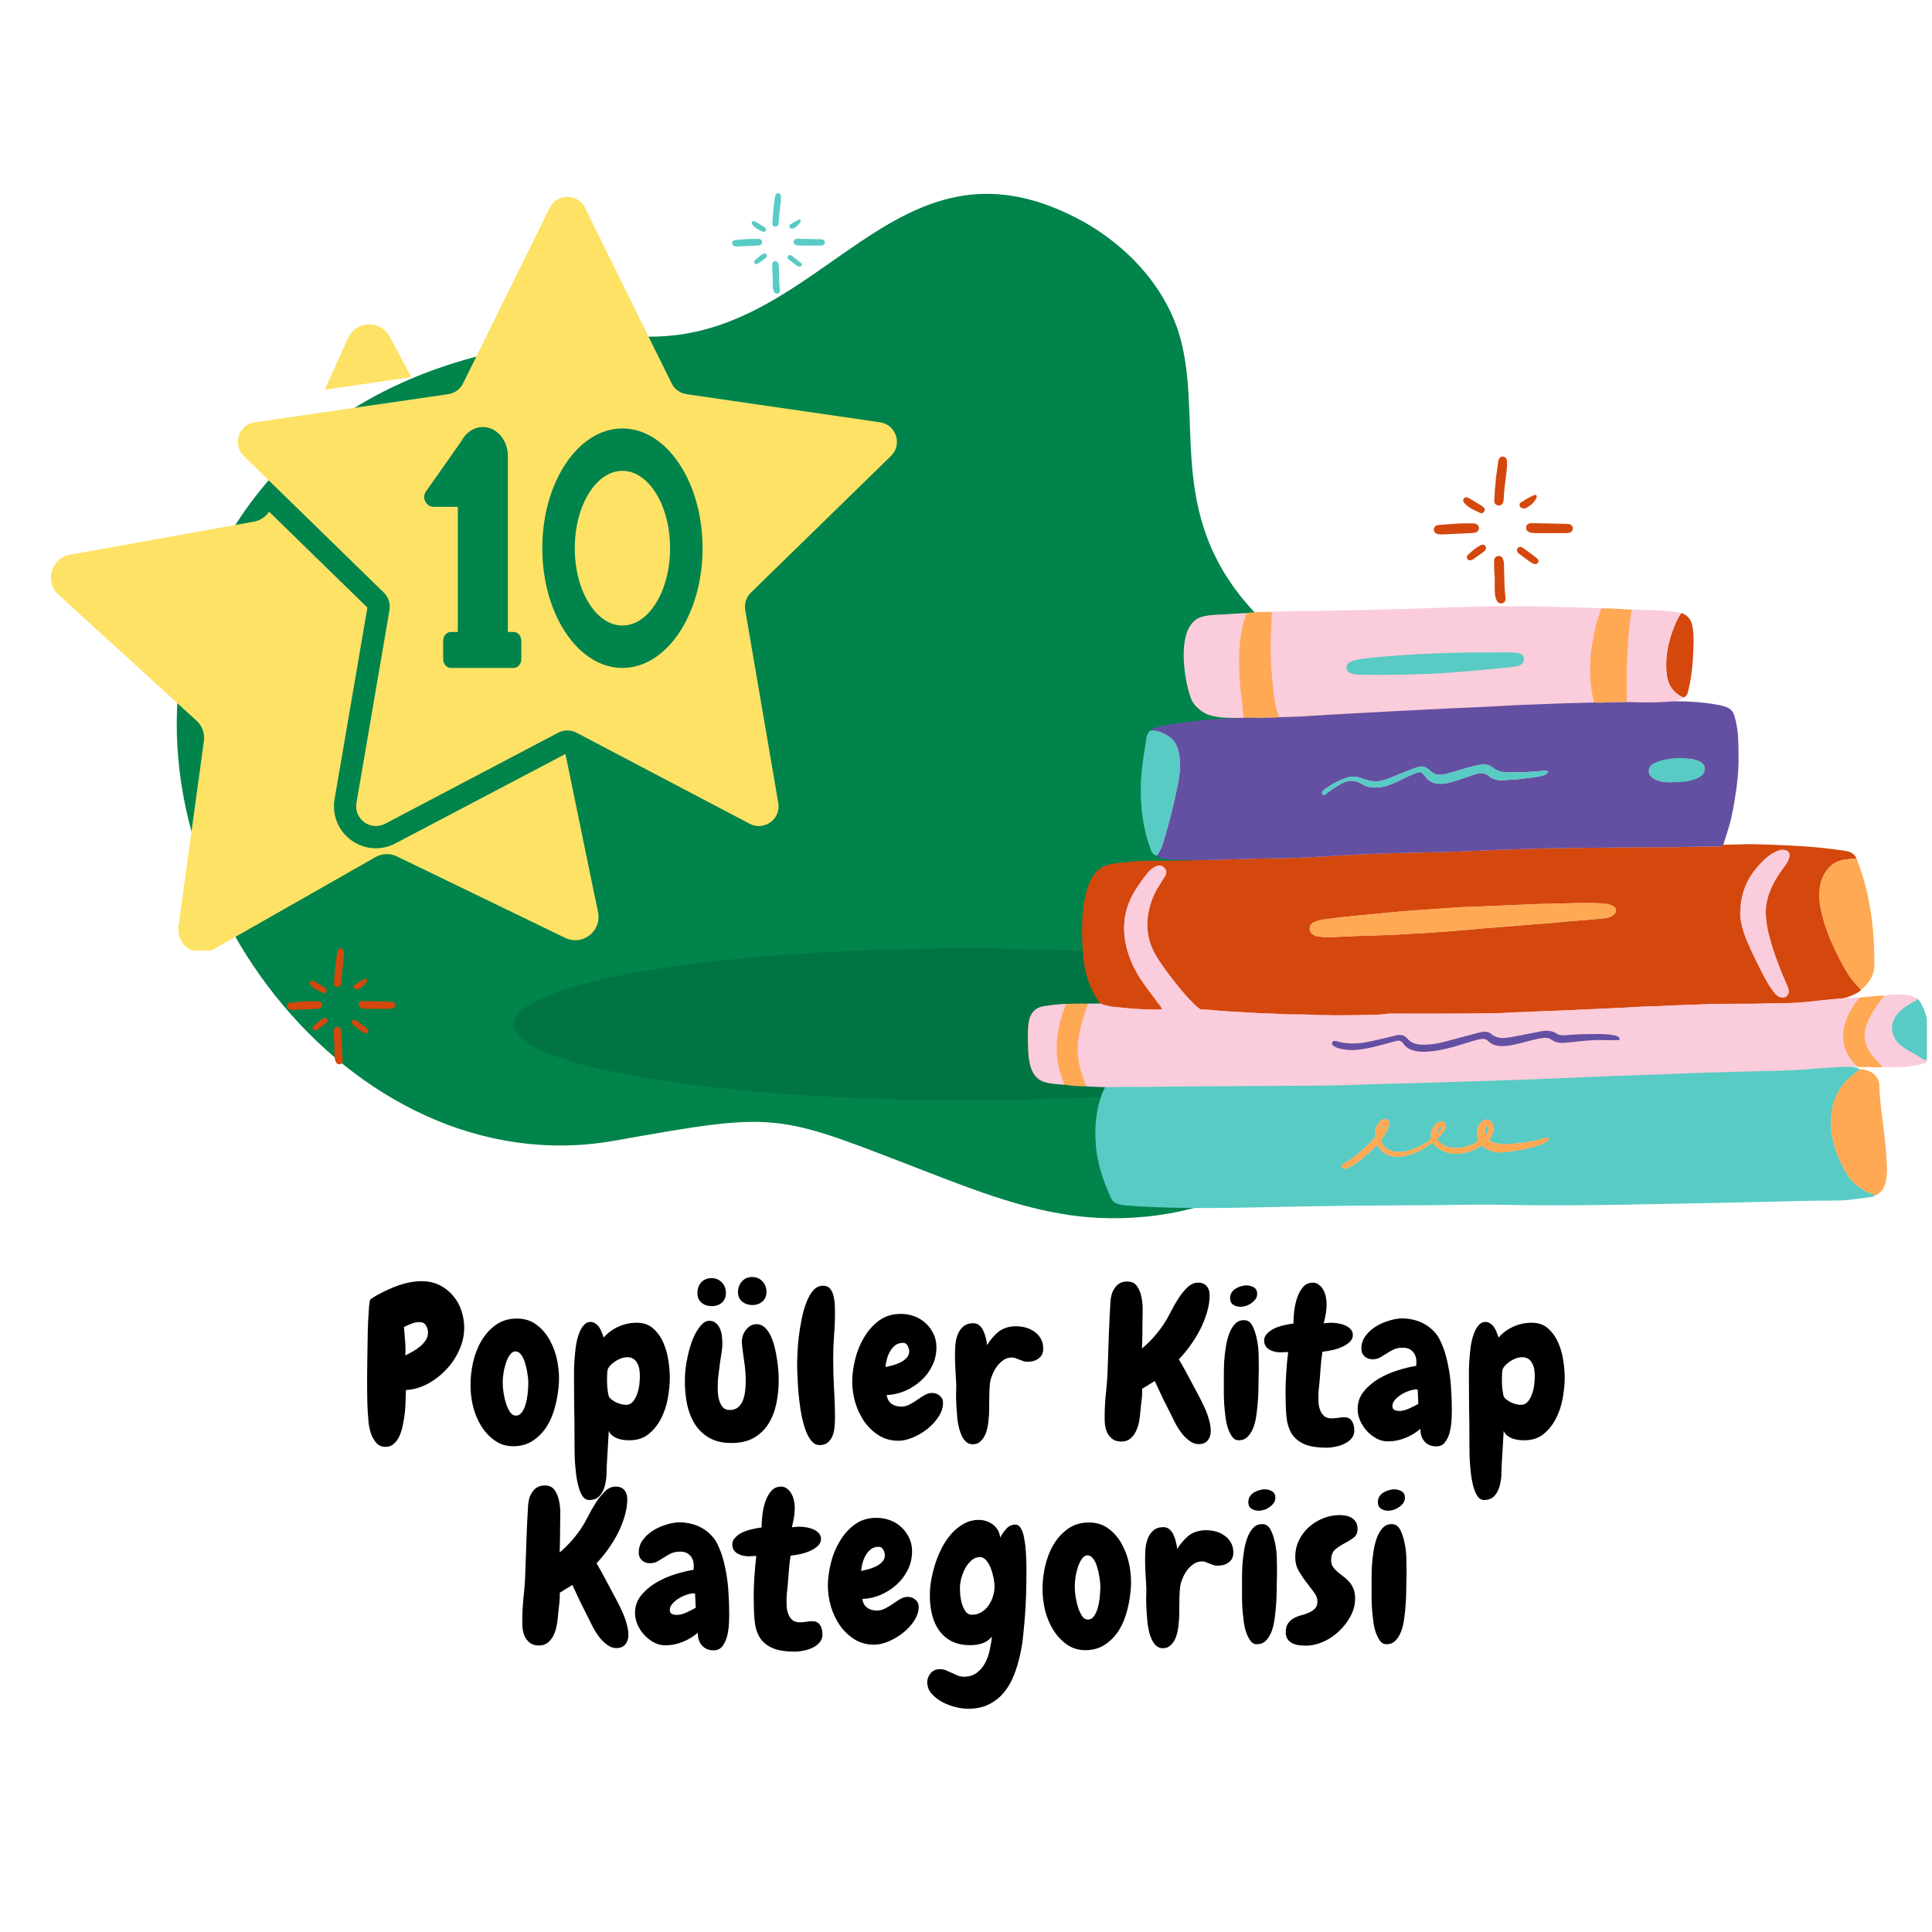 <?xml version="1.0" encoding="UTF-8"?>
<svg xmlns="http://www.w3.org/2000/svg" xmlns:xlink="http://www.w3.org/1999/xlink" width="187.5pt" height="187.5pt" viewBox="0 0 187.5 187.5" version="1.2">
<defs>
<g>
<symbol overflow="visible" id="glyph0-0">
<path style="stroke:none;" d=""/>
</symbol>
<symbol overflow="visible" id="glyph0-1">
<path style="stroke:none;" d="M 10.047 -10.906 C 10.047 -10.164 9.883 -9.441 9.562 -8.734 C 9.25 -8.035 8.828 -7.406 8.297 -6.844 C 7.766 -6.281 7.16 -5.816 6.484 -5.453 C 5.805 -5.098 5.109 -4.898 4.391 -4.859 C 4.379 -4.617 4.367 -4.312 4.359 -3.938 C 4.359 -3.562 4.336 -3.172 4.297 -2.766 C 4.254 -2.359 4.191 -1.953 4.109 -1.547 C 4.035 -1.141 3.926 -0.77 3.781 -0.438 C 3.645 -0.113 3.461 0.145 3.234 0.344 C 3.016 0.551 2.742 0.656 2.422 0.656 C 2.035 0.656 1.734 0.523 1.516 0.266 C 1.297 0.016 1.125 -0.281 1 -0.625 C 0.883 -0.977 0.805 -1.348 0.766 -1.734 C 0.734 -2.117 0.707 -2.445 0.688 -2.719 C 0.664 -3.113 0.648 -3.5 0.641 -3.875 C 0.629 -4.258 0.625 -4.648 0.625 -5.047 C 0.625 -5.223 0.625 -5.551 0.625 -6.031 C 0.625 -6.508 0.629 -7.055 0.641 -7.672 C 0.648 -8.297 0.66 -8.941 0.672 -9.609 C 0.68 -10.285 0.695 -10.91 0.719 -11.484 C 0.75 -12.055 0.781 -12.547 0.812 -12.953 C 0.852 -13.359 0.898 -13.598 0.953 -13.672 C 0.961 -13.68 1.004 -13.707 1.078 -13.75 C 1.148 -13.801 1.223 -13.848 1.297 -13.891 C 1.379 -13.941 1.453 -13.988 1.516 -14.031 C 1.586 -14.07 1.641 -14.098 1.672 -14.109 C 2.297 -14.461 2.977 -14.77 3.719 -15.031 C 4.469 -15.289 5.207 -15.422 5.938 -15.422 C 6.562 -15.422 7.129 -15.297 7.641 -15.047 C 8.148 -14.797 8.582 -14.461 8.938 -14.047 C 9.301 -13.629 9.578 -13.145 9.766 -12.594 C 9.953 -12.051 10.047 -11.488 10.047 -10.906 Z M 6.531 -10.438 C 6.531 -10.707 6.461 -10.941 6.328 -11.141 C 6.203 -11.348 5.988 -11.453 5.688 -11.453 C 5.438 -11.453 5.18 -11.398 4.922 -11.297 C 4.66 -11.191 4.422 -11.086 4.203 -10.984 C 4.242 -10.504 4.281 -10.039 4.312 -9.594 C 4.352 -9.145 4.359 -8.688 4.328 -8.219 C 4.547 -8.32 4.785 -8.445 5.047 -8.594 C 5.305 -8.738 5.539 -8.898 5.75 -9.078 C 5.969 -9.254 6.148 -9.453 6.297 -9.672 C 6.453 -9.891 6.531 -10.145 6.531 -10.438 Z M 6.531 -10.438 "/>
</symbol>
<symbol overflow="visible" id="glyph0-2">
<path style="stroke:none;" d="M 4.469 0.594 C 3.781 0.594 3.176 0.406 2.656 0.031 C 2.145 -0.332 1.711 -0.797 1.359 -1.359 C 1.004 -1.93 0.738 -2.566 0.562 -3.266 C 0.395 -3.961 0.312 -4.648 0.312 -5.328 C 0.312 -6.047 0.395 -6.785 0.562 -7.547 C 0.738 -8.316 1.008 -9.016 1.375 -9.641 C 1.75 -10.273 2.219 -10.789 2.781 -11.188 C 3.352 -11.594 4.035 -11.797 4.828 -11.797 C 5.578 -11.797 6.219 -11.586 6.75 -11.172 C 7.289 -10.766 7.723 -10.25 8.047 -9.625 C 8.379 -9.008 8.613 -8.336 8.75 -7.609 C 8.883 -6.879 8.93 -6.188 8.891 -5.531 C 8.848 -4.812 8.734 -4.082 8.547 -3.344 C 8.367 -2.613 8.102 -1.957 7.75 -1.375 C 7.395 -0.801 6.945 -0.332 6.406 0.031 C 5.863 0.406 5.219 0.594 4.469 0.594 Z M 4.672 -8.609 C 4.473 -8.609 4.297 -8.5 4.141 -8.281 C 3.984 -8.062 3.852 -7.797 3.75 -7.484 C 3.645 -7.172 3.566 -6.844 3.516 -6.5 C 3.461 -6.156 3.438 -5.852 3.438 -5.594 C 3.438 -5.27 3.469 -4.914 3.531 -4.531 C 3.594 -4.156 3.676 -3.805 3.781 -3.484 C 3.895 -3.172 4.023 -2.906 4.172 -2.688 C 4.328 -2.477 4.508 -2.375 4.719 -2.375 C 4.938 -2.375 5.125 -2.473 5.281 -2.672 C 5.438 -2.879 5.562 -3.141 5.656 -3.453 C 5.75 -3.766 5.816 -4.109 5.859 -4.484 C 5.898 -4.859 5.922 -5.207 5.922 -5.531 C 5.922 -5.832 5.891 -6.16 5.828 -6.516 C 5.773 -6.879 5.695 -7.219 5.594 -7.531 C 5.5 -7.844 5.375 -8.098 5.219 -8.297 C 5.062 -8.504 4.879 -8.609 4.672 -8.609 Z M 4.672 -8.609 "/>
</symbol>
<symbol overflow="visible" id="glyph0-3">
<path style="stroke:none;" d="M 9.922 -6.062 C 9.922 -5.469 9.859 -4.812 9.734 -4.094 C 9.609 -3.383 9.391 -2.723 9.078 -2.109 C 8.773 -1.504 8.375 -1 7.875 -0.594 C 7.383 -0.188 6.766 0.016 6.016 0.016 C 5.828 0.016 5.629 0.004 5.422 -0.016 C 5.223 -0.047 5.031 -0.094 4.844 -0.156 C 4.664 -0.227 4.5 -0.32 4.344 -0.438 C 4.195 -0.551 4.082 -0.703 4 -0.891 L 3.828 2.031 C 3.805 2.344 3.789 2.711 3.781 3.141 C 3.781 3.578 3.727 3.992 3.625 4.391 C 3.531 4.785 3.363 5.117 3.125 5.391 C 2.883 5.672 2.539 5.812 2.094 5.812 C 1.832 5.812 1.613 5.68 1.438 5.422 C 1.27 5.16 1.133 4.82 1.031 4.406 C 0.926 4 0.848 3.547 0.797 3.047 C 0.742 2.547 0.707 2.066 0.688 1.609 C 0.676 1.148 0.672 0.727 0.672 0.344 C 0.672 -0.031 0.672 -0.305 0.672 -0.484 C 0.672 -1.391 0.66 -2.297 0.641 -3.203 C 0.629 -4.109 0.625 -5.016 0.625 -5.922 C 0.625 -6.078 0.625 -6.328 0.625 -6.672 C 0.625 -7.023 0.641 -7.406 0.672 -7.812 C 0.703 -8.219 0.742 -8.633 0.797 -9.062 C 0.859 -9.5 0.953 -9.895 1.078 -10.25 C 1.203 -10.613 1.359 -10.906 1.547 -11.125 C 1.734 -11.352 1.961 -11.469 2.234 -11.469 C 2.41 -11.469 2.566 -11.414 2.703 -11.312 C 2.848 -11.219 2.973 -11.094 3.078 -10.938 C 3.18 -10.781 3.266 -10.613 3.328 -10.438 C 3.398 -10.258 3.457 -10.098 3.5 -9.953 C 3.914 -10.422 4.398 -10.773 4.953 -11.016 C 5.504 -11.266 6.094 -11.391 6.719 -11.391 C 7.363 -11.391 7.891 -11.207 8.297 -10.844 C 8.711 -10.477 9.039 -10.023 9.281 -9.484 C 9.52 -8.941 9.688 -8.359 9.781 -7.734 C 9.875 -7.117 9.922 -6.562 9.922 -6.062 Z M 7.016 -6.219 C 7.016 -6.426 7 -6.633 6.969 -6.844 C 6.938 -7.051 6.875 -7.242 6.781 -7.422 C 6.695 -7.609 6.57 -7.758 6.406 -7.875 C 6.238 -7.988 6.035 -8.047 5.797 -8.047 C 5.473 -8.047 5.129 -7.941 4.766 -7.734 C 4.41 -7.523 4.145 -7.285 3.969 -7.016 C 3.895 -6.91 3.852 -6.734 3.844 -6.484 C 3.832 -6.242 3.828 -6.062 3.828 -5.938 C 3.828 -5.844 3.828 -5.719 3.828 -5.562 C 3.836 -5.406 3.848 -5.242 3.859 -5.078 C 3.879 -4.922 3.898 -4.766 3.922 -4.609 C 3.941 -4.461 3.969 -4.348 4 -4.266 C 4.039 -4.148 4.129 -4.039 4.266 -3.938 C 4.398 -3.832 4.551 -3.738 4.719 -3.656 C 4.883 -3.582 5.051 -3.523 5.219 -3.484 C 5.383 -3.441 5.531 -3.422 5.656 -3.422 C 5.938 -3.422 6.164 -3.523 6.344 -3.734 C 6.52 -3.953 6.66 -4.211 6.766 -4.516 C 6.867 -4.816 6.938 -5.125 6.969 -5.438 C 7 -5.758 7.016 -6.02 7.016 -6.219 Z M 7.016 -6.219 "/>
</symbol>
<symbol overflow="visible" id="glyph0-4">
<path style="stroke:none;" d="M 9.516 -5.812 C 9.516 -5.07 9.441 -4.332 9.297 -3.594 C 9.148 -2.863 8.898 -2.207 8.547 -1.625 C 8.191 -1.051 7.719 -0.586 7.125 -0.234 C 6.539 0.109 5.805 0.281 4.922 0.281 C 4.055 0.281 3.332 0.109 2.75 -0.234 C 2.164 -0.578 1.695 -1.035 1.344 -1.609 C 1 -2.18 0.754 -2.82 0.609 -3.531 C 0.473 -4.25 0.406 -4.984 0.406 -5.734 C 0.406 -6.547 0.5 -7.352 0.688 -8.156 C 0.727 -8.375 0.805 -8.676 0.922 -9.062 C 1.035 -9.445 1.18 -9.828 1.359 -10.203 C 1.547 -10.578 1.758 -10.898 2 -11.172 C 2.238 -11.441 2.5 -11.578 2.781 -11.578 C 3.051 -11.578 3.27 -11.5 3.438 -11.344 C 3.602 -11.195 3.734 -11.008 3.828 -10.781 C 3.922 -10.562 3.977 -10.328 4 -10.078 C 4.031 -9.828 4.047 -9.598 4.047 -9.391 C 4.047 -9.078 4.02 -8.77 3.969 -8.469 C 3.926 -8.176 3.879 -7.883 3.828 -7.594 C 3.773 -7.188 3.723 -6.773 3.672 -6.359 C 3.617 -5.953 3.594 -5.547 3.594 -5.141 C 3.594 -4.941 3.602 -4.719 3.625 -4.469 C 3.645 -4.219 3.695 -3.973 3.781 -3.734 C 3.863 -3.504 3.977 -3.312 4.125 -3.156 C 4.281 -3 4.492 -2.922 4.766 -2.922 C 5.109 -2.922 5.383 -3.016 5.594 -3.203 C 5.812 -3.398 5.969 -3.641 6.062 -3.922 C 6.164 -4.211 6.234 -4.52 6.266 -4.844 C 6.297 -5.164 6.312 -5.461 6.312 -5.734 C 6.312 -6.328 6.27 -6.91 6.188 -7.484 C 6.102 -8.066 6.023 -8.656 5.953 -9.25 C 5.941 -9.32 5.938 -9.422 5.938 -9.547 C 5.938 -9.742 5.969 -9.941 6.031 -10.141 C 6.102 -10.348 6.203 -10.531 6.328 -10.688 C 6.453 -10.852 6.598 -10.988 6.766 -11.094 C 6.941 -11.195 7.141 -11.25 7.359 -11.25 C 7.66 -11.25 7.926 -11.145 8.156 -10.938 C 8.383 -10.727 8.578 -10.457 8.734 -10.125 C 8.891 -9.789 9.02 -9.414 9.125 -9 C 9.227 -8.582 9.305 -8.176 9.359 -7.781 C 9.422 -7.383 9.461 -7.008 9.484 -6.656 C 9.504 -6.301 9.516 -6.02 9.516 -5.812 Z M 8.328 -14.391 C 8.328 -13.992 8.195 -13.68 7.938 -13.453 C 7.676 -13.223 7.348 -13.109 6.953 -13.109 C 6.578 -13.109 6.25 -13.219 5.969 -13.438 C 5.695 -13.664 5.562 -13.973 5.562 -14.359 C 5.562 -14.766 5.688 -15.109 5.938 -15.391 C 6.188 -15.68 6.52 -15.828 6.938 -15.828 C 7.344 -15.828 7.676 -15.688 7.938 -15.406 C 8.195 -15.133 8.328 -14.797 8.328 -14.391 Z M 4.391 -14.281 C 4.391 -13.883 4.258 -13.57 4 -13.344 C 3.738 -13.113 3.41 -13 3.016 -13 C 2.629 -13 2.301 -13.109 2.031 -13.328 C 1.758 -13.555 1.625 -13.867 1.625 -14.266 C 1.625 -14.672 1.742 -15.016 1.984 -15.297 C 2.234 -15.578 2.57 -15.719 3 -15.719 C 3.406 -15.719 3.738 -15.578 4 -15.297 C 4.258 -15.023 4.391 -14.688 4.391 -14.281 Z M 4.391 -14.281 "/>
</symbol>
<symbol overflow="visible" id="glyph0-5">
<path style="stroke:none;" d="M 4.406 -12.328 C 4.406 -11.598 4.375 -10.863 4.312 -10.125 C 4.258 -9.383 4.234 -8.641 4.234 -7.891 C 4.234 -6.93 4.258 -5.969 4.312 -5 C 4.375 -4.039 4.406 -3.07 4.406 -2.094 C 4.406 -1.852 4.391 -1.578 4.359 -1.266 C 4.336 -0.961 4.273 -0.68 4.172 -0.422 C 4.078 -0.172 3.926 0.039 3.719 0.219 C 3.52 0.395 3.25 0.484 2.906 0.484 C 2.582 0.484 2.301 0.32 2.062 0 C 1.82 -0.312 1.625 -0.711 1.469 -1.203 C 1.312 -1.703 1.18 -2.254 1.078 -2.859 C 0.984 -3.473 0.91 -4.066 0.859 -4.641 C 0.816 -5.223 0.785 -5.754 0.766 -6.234 C 0.742 -6.711 0.734 -7.066 0.734 -7.297 C 0.734 -7.555 0.742 -7.93 0.766 -8.422 C 0.785 -8.91 0.828 -9.438 0.891 -10 C 0.961 -10.57 1.055 -11.148 1.172 -11.734 C 1.285 -12.328 1.438 -12.863 1.625 -13.344 C 1.812 -13.832 2.035 -14.227 2.297 -14.531 C 2.566 -14.832 2.883 -14.984 3.25 -14.984 C 3.551 -14.984 3.781 -14.883 3.938 -14.688 C 4.094 -14.5 4.203 -14.266 4.266 -13.984 C 4.336 -13.703 4.379 -13.41 4.391 -13.109 C 4.398 -12.805 4.406 -12.547 4.406 -12.328 Z M 4.406 -12.328 "/>
</symbol>
<symbol overflow="visible" id="glyph0-6">
<path style="stroke:none;" d="M 9.125 -3.625 C 9.125 -3.156 8.977 -2.703 8.688 -2.266 C 8.406 -1.828 8.039 -1.43 7.594 -1.078 C 7.156 -0.734 6.688 -0.457 6.188 -0.25 C 5.688 -0.039 5.223 0.062 4.797 0.062 C 4.078 0.062 3.438 -0.113 2.875 -0.469 C 2.312 -0.832 1.836 -1.289 1.453 -1.844 C 1.078 -2.406 0.789 -3.02 0.594 -3.688 C 0.406 -4.363 0.312 -5.02 0.312 -5.656 C 0.312 -6.332 0.406 -7.055 0.594 -7.828 C 0.781 -8.598 1.066 -9.305 1.453 -9.953 C 1.836 -10.609 2.32 -11.156 2.906 -11.594 C 3.5 -12.031 4.207 -12.25 5.031 -12.25 C 5.488 -12.25 5.926 -12.172 6.344 -12.016 C 6.77 -11.859 7.133 -11.633 7.438 -11.344 C 7.75 -11.062 8 -10.723 8.188 -10.328 C 8.383 -9.941 8.484 -9.504 8.484 -9.016 C 8.484 -8.367 8.348 -7.77 8.078 -7.219 C 7.805 -6.664 7.445 -6.188 7 -5.781 C 6.551 -5.375 6.035 -5.039 5.453 -4.781 C 4.867 -4.531 4.27 -4.395 3.656 -4.375 C 3.719 -3.977 3.879 -3.691 4.141 -3.516 C 4.398 -3.336 4.711 -3.25 5.078 -3.25 C 5.348 -3.25 5.613 -3.316 5.875 -3.453 C 6.133 -3.586 6.383 -3.738 6.625 -3.906 C 6.875 -4.082 7.113 -4.238 7.344 -4.375 C 7.582 -4.508 7.828 -4.578 8.078 -4.578 C 8.348 -4.578 8.586 -4.488 8.797 -4.312 C 9.016 -4.133 9.125 -3.906 9.125 -3.625 Z M 5.844 -8.609 C 5.844 -8.785 5.789 -8.969 5.688 -9.156 C 5.594 -9.344 5.445 -9.438 5.25 -9.438 C 4.945 -9.438 4.691 -9.359 4.484 -9.203 C 4.285 -9.047 4.117 -8.848 3.984 -8.609 C 3.848 -8.379 3.742 -8.125 3.672 -7.844 C 3.598 -7.57 3.555 -7.32 3.547 -7.094 C 3.734 -7.133 3.957 -7.188 4.219 -7.25 C 4.477 -7.32 4.727 -7.414 4.969 -7.531 C 5.207 -7.645 5.41 -7.789 5.578 -7.969 C 5.754 -8.145 5.844 -8.359 5.844 -8.609 Z M 5.844 -8.609 "/>
</symbol>
<symbol overflow="visible" id="glyph0-7">
<path style="stroke:none;" d="M 7.672 -7.609 C 7.484 -7.598 7.32 -7.613 7.188 -7.656 C 7.051 -7.707 6.91 -7.758 6.766 -7.812 C 6.648 -7.863 6.531 -7.91 6.406 -7.953 C 6.281 -8.004 6.145 -8.023 6 -8.016 C 5.727 -8.004 5.488 -7.93 5.281 -7.797 C 5.07 -7.66 4.879 -7.488 4.703 -7.281 C 4.535 -7.082 4.391 -6.852 4.266 -6.594 C 4.148 -6.344 4.055 -6.098 3.984 -5.859 C 3.941 -5.691 3.91 -5.441 3.891 -5.109 C 3.867 -4.773 3.859 -4.422 3.859 -4.047 C 3.848 -3.648 3.844 -3.273 3.844 -2.922 C 3.844 -2.578 3.828 -2.301 3.797 -2.094 C 3.785 -1.875 3.754 -1.617 3.703 -1.328 C 3.648 -1.035 3.566 -0.758 3.453 -0.5 C 3.336 -0.25 3.18 -0.035 2.984 0.141 C 2.797 0.316 2.551 0.406 2.25 0.406 C 2.02 0.406 1.82 0.336 1.656 0.203 C 1.488 0.066 1.348 -0.109 1.234 -0.328 C 1.117 -0.555 1.02 -0.816 0.938 -1.109 C 0.863 -1.41 0.805 -1.719 0.766 -2.031 C 0.734 -2.352 0.707 -2.676 0.688 -3 C 0.664 -3.332 0.648 -3.645 0.641 -3.938 C 0.629 -4.227 0.629 -4.492 0.641 -4.734 C 0.648 -4.984 0.656 -5.18 0.656 -5.328 C 0.633 -5.805 0.609 -6.285 0.578 -6.766 C 0.547 -7.242 0.531 -7.723 0.531 -8.203 C 0.531 -8.492 0.539 -8.82 0.562 -9.188 C 0.594 -9.562 0.664 -9.906 0.781 -10.219 C 0.906 -10.539 1.086 -10.805 1.328 -11.016 C 1.566 -11.234 1.895 -11.344 2.312 -11.344 C 2.551 -11.344 2.75 -11.27 2.906 -11.125 C 3.07 -10.977 3.203 -10.797 3.297 -10.578 C 3.398 -10.359 3.477 -10.125 3.531 -9.875 C 3.594 -9.633 3.629 -9.414 3.641 -9.219 C 3.961 -9.738 4.328 -10.164 4.734 -10.5 C 5.141 -10.832 5.672 -11.016 6.328 -11.047 C 6.648 -11.055 6.969 -11.023 7.281 -10.953 C 7.602 -10.879 7.895 -10.754 8.156 -10.578 C 8.426 -10.41 8.645 -10.191 8.812 -9.922 C 8.988 -9.648 9.082 -9.332 9.094 -8.969 C 9.113 -8.531 8.984 -8.195 8.703 -7.969 C 8.422 -7.738 8.078 -7.617 7.672 -7.609 Z M 7.672 -7.609 "/>
</symbol>
<symbol overflow="visible" id="glyph0-8">
<path style="stroke:none;" d=""/>
</symbol>
<symbol overflow="visible" id="glyph0-9">
<path style="stroke:none;" d="M 10.828 -0.891 C 10.828 -0.516 10.727 -0.207 10.531 0.031 C 10.344 0.27 10.051 0.391 9.656 0.391 C 9.344 0.391 9.055 0.289 8.797 0.094 C 8.535 -0.094 8.289 -0.32 8.062 -0.594 C 7.844 -0.875 7.645 -1.172 7.469 -1.484 C 7.301 -1.797 7.164 -2.066 7.062 -2.297 C 6.77 -2.867 6.484 -3.438 6.203 -4 C 5.93 -4.57 5.66 -5.148 5.391 -5.734 L 4.172 -4.984 C 4.18 -4.586 4.16 -4.191 4.109 -3.797 C 4.055 -3.41 4.016 -3.02 3.984 -2.625 C 3.961 -2.352 3.922 -2.055 3.859 -1.734 C 3.797 -1.422 3.695 -1.125 3.562 -0.844 C 3.426 -0.562 3.242 -0.328 3.016 -0.141 C 2.785 0.047 2.5 0.141 2.156 0.141 C 1.844 0.141 1.582 0.078 1.375 -0.047 C 1.176 -0.18 1.008 -0.348 0.875 -0.547 C 0.75 -0.754 0.66 -0.984 0.609 -1.234 C 0.555 -1.492 0.531 -1.758 0.531 -2.031 L 0.531 -2.203 C 0.531 -2.992 0.57 -3.789 0.656 -4.594 C 0.75 -5.406 0.805 -6.219 0.828 -7.031 C 0.859 -8.102 0.895 -9.176 0.938 -10.25 C 0.977 -11.32 1.031 -12.395 1.094 -13.469 C 1.113 -13.707 1.156 -13.941 1.219 -14.172 C 1.289 -14.398 1.395 -14.609 1.531 -14.797 C 1.664 -14.984 1.828 -15.129 2.016 -15.234 C 2.211 -15.336 2.445 -15.391 2.719 -15.391 C 3.145 -15.391 3.461 -15.238 3.672 -14.938 C 3.879 -14.645 4.023 -14.285 4.109 -13.859 C 4.191 -13.441 4.227 -13.008 4.219 -12.562 C 4.207 -12.125 4.203 -11.754 4.203 -11.453 C 4.203 -10.598 4.188 -9.742 4.156 -8.891 C 4.539 -9.211 4.922 -9.582 5.297 -10 C 5.672 -10.426 6 -10.852 6.281 -11.281 C 6.457 -11.539 6.66 -11.895 6.891 -12.344 C 7.117 -12.801 7.367 -13.242 7.641 -13.672 C 7.91 -14.098 8.207 -14.473 8.531 -14.797 C 8.863 -15.117 9.211 -15.281 9.578 -15.281 C 9.973 -15.281 10.258 -15.164 10.438 -14.938 C 10.625 -14.719 10.719 -14.426 10.719 -14.062 C 10.719 -13.508 10.629 -12.945 10.453 -12.375 C 10.285 -11.812 10.062 -11.254 9.781 -10.703 C 9.5 -10.16 9.176 -9.641 8.812 -9.141 C 8.457 -8.648 8.098 -8.219 7.734 -7.844 C 8.109 -7.207 8.461 -6.566 8.797 -5.922 C 9.141 -5.285 9.484 -4.641 9.828 -3.984 C 9.941 -3.766 10.055 -3.523 10.172 -3.266 C 10.297 -3.016 10.406 -2.754 10.5 -2.484 C 10.594 -2.211 10.672 -1.941 10.734 -1.672 C 10.797 -1.398 10.828 -1.141 10.828 -0.891 Z M 10.828 -0.891 "/>
</symbol>
<symbol overflow="visible" id="glyph0-10">
<path style="stroke:none;" d="M 3.969 -14.203 C 3.969 -14.004 3.914 -13.832 3.812 -13.688 C 3.707 -13.539 3.57 -13.41 3.406 -13.297 C 3.25 -13.18 3.078 -13.094 2.891 -13.031 C 2.703 -12.969 2.523 -12.938 2.359 -12.938 C 2.086 -12.938 1.848 -13.004 1.641 -13.141 C 1.441 -13.273 1.344 -13.484 1.344 -13.766 C 1.344 -13.973 1.391 -14.156 1.484 -14.312 C 1.586 -14.469 1.711 -14.594 1.859 -14.688 C 2.016 -14.789 2.188 -14.867 2.375 -14.922 C 2.57 -14.984 2.754 -15.016 2.922 -15.016 C 3.18 -15.016 3.422 -14.953 3.641 -14.828 C 3.859 -14.703 3.969 -14.492 3.969 -14.203 Z M 4.125 -7.281 C 4.125 -7.094 4.125 -6.891 4.125 -6.672 C 4.125 -6.461 4.117 -6.266 4.109 -6.078 C 4.098 -5.848 4.094 -5.539 4.094 -5.156 C 4.094 -4.77 4.078 -4.352 4.047 -3.906 C 4.016 -3.457 3.969 -3 3.906 -2.531 C 3.852 -2.07 3.758 -1.656 3.625 -1.281 C 3.488 -0.906 3.305 -0.598 3.078 -0.359 C 2.859 -0.117 2.578 0.004 2.234 0.016 C 1.973 0.035 1.754 -0.062 1.578 -0.281 C 1.41 -0.5 1.266 -0.781 1.141 -1.125 C 1.023 -1.469 0.941 -1.852 0.891 -2.281 C 0.836 -2.707 0.797 -3.117 0.766 -3.516 C 0.742 -3.922 0.734 -4.289 0.734 -4.625 C 0.734 -4.969 0.734 -5.223 0.734 -5.391 C 0.734 -5.609 0.734 -5.914 0.734 -6.312 C 0.734 -6.719 0.742 -7.148 0.766 -7.609 C 0.797 -8.066 0.848 -8.531 0.922 -9 C 0.992 -9.477 1.102 -9.914 1.25 -10.312 C 1.395 -10.707 1.582 -11.023 1.812 -11.266 C 2.039 -11.516 2.332 -11.641 2.688 -11.641 C 3.051 -11.641 3.328 -11.453 3.516 -11.078 C 3.703 -10.711 3.844 -10.285 3.938 -9.797 C 4.039 -9.316 4.098 -8.832 4.109 -8.344 C 4.117 -7.863 4.125 -7.508 4.125 -7.281 Z M 4.125 -7.281 "/>
</symbol>
<symbol overflow="visible" id="glyph0-11">
<path style="stroke:none;" d="M 5.344 0.734 C 4.383 0.734 3.633 0.609 3.094 0.359 C 2.562 0.109 2.16 -0.242 1.891 -0.703 C 1.629 -1.172 1.473 -1.727 1.422 -2.375 C 1.367 -3.031 1.344 -3.758 1.344 -4.562 C 1.344 -5.195 1.363 -5.832 1.406 -6.469 C 1.445 -7.113 1.508 -7.805 1.594 -8.547 C 1.395 -8.547 1.238 -8.539 1.125 -8.531 C 1.02 -8.52 0.938 -8.516 0.875 -8.516 C 0.438 -8.516 0.062 -8.609 -0.25 -8.797 C -0.57 -8.992 -0.734 -9.289 -0.734 -9.688 C -0.734 -9.926 -0.641 -10.141 -0.453 -10.328 C -0.273 -10.523 -0.047 -10.691 0.234 -10.828 C 0.523 -10.961 0.836 -11.066 1.172 -11.141 C 1.504 -11.223 1.816 -11.281 2.109 -11.312 C 2.109 -11.688 2.133 -12.102 2.188 -12.562 C 2.25 -13.031 2.348 -13.461 2.484 -13.859 C 2.629 -14.266 2.82 -14.602 3.062 -14.875 C 3.312 -15.145 3.625 -15.281 4 -15.281 C 4.219 -15.281 4.41 -15.211 4.578 -15.078 C 4.754 -14.953 4.895 -14.789 5 -14.594 C 5.113 -14.395 5.195 -14.172 5.25 -13.922 C 5.301 -13.68 5.328 -13.445 5.328 -13.219 C 5.328 -12.945 5.305 -12.664 5.266 -12.375 C 5.223 -12.094 5.148 -11.742 5.047 -11.328 C 5.273 -11.359 5.43 -11.375 5.516 -11.375 C 5.598 -11.383 5.672 -11.391 5.734 -11.391 C 5.961 -11.391 6.203 -11.367 6.453 -11.328 C 6.703 -11.285 6.93 -11.219 7.141 -11.125 C 7.359 -11.031 7.535 -10.906 7.672 -10.75 C 7.805 -10.594 7.875 -10.406 7.875 -10.188 C 7.875 -9.945 7.773 -9.727 7.578 -9.531 C 7.379 -9.344 7.129 -9.18 6.828 -9.047 C 6.535 -8.91 6.219 -8.805 5.875 -8.734 C 5.539 -8.66 5.223 -8.609 4.922 -8.578 C 4.836 -8.023 4.781 -7.516 4.75 -7.047 C 4.719 -6.578 4.68 -6.109 4.641 -5.641 C 4.609 -5.398 4.582 -5.16 4.562 -4.922 C 4.539 -4.691 4.531 -4.453 4.531 -4.203 C 4.531 -4.035 4.535 -3.832 4.547 -3.594 C 4.566 -3.352 4.617 -3.125 4.703 -2.906 C 4.785 -2.688 4.91 -2.5 5.078 -2.344 C 5.254 -2.188 5.5 -2.109 5.812 -2.109 C 6.008 -2.109 6.207 -2.125 6.406 -2.156 C 6.613 -2.195 6.816 -2.219 7.016 -2.219 C 7.367 -2.219 7.625 -2.094 7.781 -1.844 C 7.938 -1.602 8.016 -1.297 8.016 -0.922 C 8.016 -0.629 7.926 -0.379 7.75 -0.172 C 7.582 0.035 7.367 0.203 7.109 0.328 C 6.859 0.461 6.57 0.562 6.25 0.625 C 5.938 0.695 5.633 0.734 5.344 0.734 Z M 5.344 0.734 "/>
</symbol>
<symbol overflow="visible" id="glyph0-12">
<path style="stroke:none;" d="M 9.25 -2.875 C 9.25 -2.625 9.238 -2.301 9.219 -1.906 C 9.195 -1.52 9.141 -1.141 9.047 -0.766 C 8.953 -0.391 8.801 -0.066 8.594 0.203 C 8.395 0.473 8.113 0.609 7.75 0.609 C 7.25 0.609 6.863 0.445 6.594 0.125 C 6.32 -0.195 6.191 -0.602 6.203 -1.094 C 5.766 -0.719 5.27 -0.422 4.719 -0.203 C 4.176 0.016 3.617 0.125 3.047 0.125 C 2.66 0.125 2.289 0.031 1.938 -0.156 C 1.582 -0.352 1.27 -0.598 1 -0.891 C 0.727 -1.191 0.508 -1.531 0.344 -1.906 C 0.188 -2.281 0.109 -2.648 0.109 -3.016 C 0.109 -3.66 0.305 -4.227 0.703 -4.719 C 1.098 -5.207 1.586 -5.625 2.172 -5.969 C 2.754 -6.312 3.375 -6.582 4.031 -6.781 C 4.695 -6.988 5.285 -7.129 5.797 -7.203 C 5.797 -7.266 5.797 -7.32 5.797 -7.375 C 5.805 -7.438 5.812 -7.5 5.812 -7.562 C 5.812 -7.988 5.695 -8.328 5.469 -8.578 C 5.238 -8.836 4.914 -8.969 4.5 -8.969 C 4.156 -8.969 3.859 -8.91 3.609 -8.797 C 3.367 -8.68 3.141 -8.551 2.922 -8.406 C 2.711 -8.27 2.5 -8.141 2.281 -8.016 C 2.062 -7.898 1.816 -7.844 1.547 -7.844 C 1.242 -7.844 0.988 -7.938 0.781 -8.125 C 0.57 -8.32 0.469 -8.57 0.469 -8.875 C 0.469 -9.32 0.598 -9.727 0.859 -10.094 C 1.129 -10.457 1.461 -10.766 1.859 -11.016 C 2.266 -11.266 2.695 -11.457 3.156 -11.594 C 3.625 -11.738 4.055 -11.812 4.453 -11.812 C 4.816 -11.812 5.18 -11.766 5.547 -11.672 C 5.922 -11.586 6.27 -11.453 6.594 -11.266 C 6.914 -11.086 7.207 -10.863 7.469 -10.594 C 7.738 -10.332 7.953 -10.031 8.109 -9.688 C 8.359 -9.176 8.555 -8.641 8.703 -8.078 C 8.848 -7.516 8.961 -6.938 9.047 -6.344 C 9.129 -5.758 9.18 -5.172 9.203 -4.578 C 9.234 -3.992 9.25 -3.426 9.25 -2.875 Z M 6 -3.516 L 5.938 -4.906 C 5.914 -4.906 5.891 -4.906 5.859 -4.906 C 5.828 -4.914 5.801 -4.922 5.781 -4.922 C 5.602 -4.922 5.379 -4.875 5.109 -4.781 C 4.848 -4.695 4.594 -4.578 4.344 -4.422 C 4.102 -4.266 3.898 -4.094 3.734 -3.906 C 3.566 -3.719 3.484 -3.52 3.484 -3.312 C 3.484 -3.125 3.551 -2.992 3.688 -2.922 C 3.82 -2.859 3.977 -2.828 4.156 -2.828 C 4.445 -2.828 4.758 -2.906 5.094 -3.062 C 5.438 -3.219 5.738 -3.367 6 -3.516 Z M 6 -3.516 "/>
</symbol>
<symbol overflow="visible" id="glyph0-13">
<path style="stroke:none;" d="M 9.828 -6.938 C 9.828 -6.25 9.816 -5.555 9.797 -4.859 C 9.773 -4.172 9.738 -3.477 9.688 -2.781 C 9.645 -2.188 9.586 -1.551 9.516 -0.875 C 9.453 -0.195 9.344 0.473 9.188 1.141 C 9.039 1.816 8.844 2.461 8.594 3.078 C 8.352 3.691 8.031 4.238 7.625 4.719 C 7.227 5.195 6.742 5.578 6.172 5.859 C 5.609 6.141 4.938 6.281 4.156 6.281 C 3.781 6.281 3.363 6.223 2.906 6.109 C 2.457 5.992 2.031 5.828 1.625 5.609 C 1.227 5.391 0.891 5.117 0.609 4.797 C 0.336 4.484 0.203 4.117 0.203 3.703 C 0.203 3.391 0.312 3.098 0.531 2.828 C 0.758 2.566 1.051 2.438 1.406 2.438 C 1.625 2.438 1.828 2.473 2.016 2.547 C 2.211 2.629 2.41 2.719 2.609 2.812 C 2.805 2.906 2.992 2.988 3.172 3.062 C 3.359 3.133 3.551 3.172 3.75 3.172 C 4.25 3.172 4.664 3.047 5 2.797 C 5.344 2.547 5.613 2.227 5.812 1.844 C 6.02 1.457 6.172 1.035 6.266 0.578 C 6.367 0.117 6.441 -0.312 6.484 -0.719 C 6.211 -0.406 5.895 -0.188 5.531 -0.062 C 5.176 0.051 4.801 0.109 4.406 0.109 C 3.688 0.109 3.078 -0.016 2.578 -0.266 C 2.078 -0.523 1.672 -0.875 1.359 -1.312 C 1.047 -1.75 0.816 -2.258 0.672 -2.844 C 0.523 -3.426 0.453 -4.055 0.453 -4.734 C 0.453 -5.16 0.492 -5.633 0.578 -6.156 C 0.672 -6.688 0.801 -7.223 0.969 -7.766 C 1.145 -8.305 1.363 -8.832 1.625 -9.344 C 1.895 -9.863 2.207 -10.32 2.562 -10.719 C 2.914 -11.113 3.312 -11.43 3.75 -11.672 C 4.188 -11.922 4.672 -12.047 5.203 -12.047 C 5.723 -12.047 6.18 -11.895 6.578 -11.594 C 6.984 -11.289 7.219 -10.867 7.281 -10.328 C 7.426 -10.617 7.617 -10.898 7.859 -11.172 C 8.109 -11.453 8.41 -11.594 8.766 -11.594 C 8.953 -11.594 9.109 -11.5 9.234 -11.312 C 9.367 -11.125 9.473 -10.875 9.547 -10.562 C 9.617 -10.258 9.676 -9.926 9.719 -9.562 C 9.758 -9.207 9.785 -8.859 9.797 -8.516 C 9.816 -8.172 9.828 -7.852 9.828 -7.562 C 9.828 -7.281 9.828 -7.07 9.828 -6.938 Z M 6.734 -5.609 C 6.734 -5.816 6.703 -6.082 6.641 -6.406 C 6.578 -6.727 6.488 -7.039 6.375 -7.344 C 6.258 -7.645 6.113 -7.898 5.938 -8.109 C 5.758 -8.328 5.551 -8.438 5.312 -8.438 C 5 -8.438 4.723 -8.328 4.484 -8.109 C 4.242 -7.898 4.039 -7.641 3.875 -7.328 C 3.719 -7.023 3.594 -6.703 3.5 -6.359 C 3.414 -6.016 3.375 -5.719 3.375 -5.469 C 3.375 -5.289 3.383 -5.051 3.406 -4.75 C 3.438 -4.457 3.492 -4.164 3.578 -3.875 C 3.672 -3.594 3.789 -3.348 3.938 -3.141 C 4.094 -2.941 4.289 -2.844 4.531 -2.844 C 4.895 -2.844 5.211 -2.93 5.484 -3.109 C 5.766 -3.285 5.992 -3.508 6.172 -3.781 C 6.359 -4.051 6.5 -4.348 6.594 -4.672 C 6.688 -5.004 6.734 -5.316 6.734 -5.609 Z M 6.734 -5.609 "/>
</symbol>
<symbol overflow="visible" id="glyph0-14">
<path style="stroke:none;" d="M 6.562 -11.188 C 6.562 -10.789 6.43 -10.5 6.172 -10.312 C 5.91 -10.125 5.613 -9.941 5.281 -9.766 C 4.957 -9.598 4.66 -9.398 4.391 -9.172 C 4.129 -8.941 4 -8.598 4 -8.141 C 4 -7.891 4.055 -7.676 4.172 -7.5 C 4.297 -7.32 4.441 -7.16 4.609 -7.016 C 4.773 -6.879 4.957 -6.734 5.156 -6.578 C 5.363 -6.43 5.551 -6.266 5.719 -6.078 C 5.895 -5.891 6.039 -5.66 6.156 -5.391 C 6.27 -5.117 6.328 -4.785 6.328 -4.391 C 6.328 -3.828 6.18 -3.27 5.891 -2.719 C 5.598 -2.164 5.223 -1.676 4.766 -1.25 C 4.316 -0.82 3.805 -0.477 3.234 -0.219 C 2.66 0.031 2.098 0.156 1.547 0.156 C 1.316 0.156 1.086 0.141 0.859 0.109 C 0.629 0.078 0.422 0.016 0.234 -0.078 C 0.047 -0.172 -0.102 -0.301 -0.219 -0.469 C -0.344 -0.645 -0.406 -0.867 -0.406 -1.141 C -0.406 -1.516 -0.328 -1.805 -0.172 -2.016 C -0.023 -2.234 0.16 -2.398 0.391 -2.516 C 0.617 -2.641 0.863 -2.734 1.125 -2.797 C 1.395 -2.867 1.645 -2.957 1.875 -3.062 C 2.102 -3.164 2.289 -3.297 2.438 -3.453 C 2.594 -3.617 2.672 -3.852 2.672 -4.156 C 2.672 -4.438 2.555 -4.727 2.328 -5.031 C 2.109 -5.332 1.863 -5.656 1.594 -6 C 1.32 -6.352 1.07 -6.723 0.844 -7.109 C 0.625 -7.504 0.516 -7.941 0.516 -8.422 C 0.516 -9.004 0.629 -9.539 0.859 -10.031 C 1.098 -10.531 1.414 -10.961 1.812 -11.328 C 2.219 -11.691 2.676 -11.977 3.188 -12.188 C 3.707 -12.406 4.254 -12.516 4.828 -12.516 C 5.035 -12.516 5.242 -12.492 5.453 -12.453 C 5.672 -12.41 5.859 -12.336 6.016 -12.234 C 6.18 -12.129 6.312 -11.992 6.406 -11.828 C 6.508 -11.66 6.562 -11.445 6.562 -11.188 Z M 6.562 -11.188 "/>
</symbol>
</g>
<clipPath id="clip1">
  <path d="M 17 18 L 138 18 L 138 119 L 17 119 Z M 17 18 "/>
</clipPath>
<clipPath id="clip2">
  <path d="M 100.477 157.27 L -5.473 90.473 L 57.324 -9.133 L 163.277 57.664 Z M 100.477 157.27 "/>
</clipPath>
<clipPath id="clip3">
  <path d="M -5.363 90.539 L 100.586 157.34 L 163.383 57.734 L 57.434 -9.066 Z M -5.363 90.539 "/>
</clipPath>
<filter id="alpha" filterUnits="objectBoundingBox" x="0%" y="0%" width="100%" height="100%">
  <feColorMatrix type="matrix" in="SourceGraphic" values="0 0 0 0 1 0 0 0 0 1 0 0 0 0 1 0 0 0 1 0"/>
</filter>
<mask id="mask0">
  <g filter="url(#alpha)">
<rect x="0" y="0" width="187.5" height="187.5" style="fill:rgb(0%,0%,0%);fill-opacity:0.118;stroke:none;"/>
  </g>
</mask>
<clipPath id="clip5">
  <path d="M 0.789 1 L 88.633 1 L 88.633 15.996 L 0.789 15.996 Z M 0.789 1 "/>
</clipPath>
<clipPath id="clip4">
  <rect x="0" y="0" width="89" height="16"/>
</clipPath>
<g id="surface5" clip-path="url(#clip4)">
<g clip-path="url(#clip5)" clip-rule="nonzero">
<path style=" stroke:none;fill-rule:nonzero;fill:rgb(0%,0%,0%);fill-opacity:1;" d="M 44.75 1.047 C 43.312 1.047 41.879 1.059 40.449 1.082 C 39.02 1.105 37.602 1.141 36.191 1.188 C 34.781 1.234 33.391 1.293 32.016 1.363 C 30.641 1.434 29.289 1.516 27.961 1.609 C 26.633 1.699 25.336 1.805 24.07 1.918 C 22.801 2.031 21.57 2.156 20.375 2.289 C 19.18 2.422 18.027 2.566 16.918 2.719 C 15.809 2.871 14.742 3.035 13.727 3.203 C 12.711 3.375 11.746 3.555 10.836 3.738 C 9.926 3.926 9.07 4.121 8.27 4.32 C 7.473 4.52 6.734 4.727 6.059 4.941 C 5.379 5.152 4.766 5.371 4.219 5.594 C 3.668 5.816 3.184 6.043 2.766 6.273 C 2.348 6.504 2 6.738 1.719 6.977 C 1.441 7.211 1.23 7.449 1.09 7.691 C 0.949 7.93 0.879 8.172 0.879 8.41 C 0.879 8.652 0.949 8.895 1.09 9.133 C 1.23 9.375 1.441 9.613 1.719 9.848 C 2 10.086 2.348 10.32 2.766 10.551 C 3.184 10.781 3.668 11.008 4.219 11.23 C 4.766 11.453 5.379 11.672 6.059 11.883 C 6.734 12.098 7.473 12.301 8.27 12.504 C 9.07 12.703 9.926 12.898 10.836 13.082 C 11.746 13.27 12.711 13.449 13.727 13.621 C 14.742 13.789 15.809 13.953 16.918 14.105 C 18.027 14.258 19.18 14.402 20.375 14.535 C 21.57 14.668 22.801 14.793 24.07 14.906 C 25.336 15.02 26.633 15.125 27.961 15.215 C 29.289 15.309 30.641 15.391 32.016 15.461 C 33.391 15.527 34.781 15.586 36.191 15.633 C 37.602 15.684 39.02 15.719 40.449 15.742 C 41.879 15.766 43.312 15.777 44.75 15.777 C 46.188 15.777 47.621 15.766 49.051 15.742 C 50.48 15.719 51.898 15.684 53.309 15.633 C 54.719 15.586 56.109 15.527 57.484 15.461 C 58.859 15.391 60.211 15.309 61.539 15.215 C 62.867 15.125 64.164 15.02 65.43 14.906 C 66.699 14.793 67.93 14.668 69.125 14.535 C 70.32 14.402 71.473 14.258 72.582 14.105 C 73.691 13.953 74.758 13.789 75.773 13.621 C 76.789 13.449 77.754 13.27 78.664 13.082 C 79.574 12.898 80.43 12.703 81.23 12.504 C 82.027 12.301 82.766 12.098 83.441 11.883 C 84.121 11.672 84.734 11.453 85.281 11.23 C 85.832 11.008 86.316 10.781 86.734 10.551 C 87.152 10.32 87.5 10.086 87.781 9.848 C 88.059 9.613 88.27 9.375 88.41 9.133 C 88.551 8.895 88.621 8.652 88.621 8.41 C 88.621 8.172 88.551 7.93 88.41 7.691 C 88.27 7.449 88.059 7.211 87.781 6.977 C 87.5 6.738 87.152 6.504 86.734 6.273 C 86.316 6.043 85.832 5.816 85.281 5.594 C 84.734 5.371 84.121 5.152 83.441 4.941 C 82.766 4.727 82.027 4.52 81.23 4.32 C 80.43 4.121 79.574 3.926 78.664 3.738 C 77.754 3.555 76.789 3.375 75.773 3.203 C 74.758 3.035 73.691 2.871 72.582 2.719 C 71.473 2.566 70.32 2.422 69.125 2.289 C 67.93 2.156 66.699 2.031 65.43 1.918 C 64.164 1.805 62.867 1.699 61.539 1.609 C 60.211 1.516 58.859 1.434 57.484 1.363 C 56.109 1.293 54.719 1.234 53.309 1.188 C 51.898 1.141 50.48 1.105 49.051 1.082 C 47.621 1.059 46.188 1.047 44.75 1.047 Z M 44.75 1.047 "/>
</g>
</g>
<clipPath id="clip6">
  <path d="M 144 53 L 147 53 L 147 58.562 L 144 58.562 Z M 144 53 "/>
</clipPath>
<clipPath id="clip7">
  <path d="M 145 44.312 L 147 44.312 L 147 50 L 145 50 Z M 145 44.312 "/>
</clipPath>
<clipPath id="clip8">
  <path d="M 148 50 L 152.648 50 L 152.648 52 L 148 52 Z M 148 50 "/>
</clipPath>
<clipPath id="clip9">
  <path d="M 139.148 50 L 144 50 L 144 52 L 139.148 52 Z M 139.148 50 "/>
</clipPath>
<clipPath id="clip10">
  <path d="M 32 99 L 34 99 L 34 103.297 L 32 103.297 Z M 32 99 "/>
</clipPath>
<clipPath id="clip11">
  <path d="M 32 92.047 L 34 92.047 L 34 96 L 32 96 Z M 32 92.047 "/>
</clipPath>
<clipPath id="clip12">
  <path d="M 34 97 L 38.352 97 L 38.352 98 L 34 98 Z M 34 97 "/>
</clipPath>
<clipPath id="clip13">
  <path d="M 27.852 97 L 32 97 L 32 99 L 27.852 99 Z M 27.852 97 "/>
</clipPath>
<clipPath id="clip14">
  <path d="M 74 25 L 76 25 L 76 28.5 L 74 28.5 Z M 74 25 "/>
</clipPath>
<clipPath id="clip15">
  <path d="M 74 18.75 L 76 18.75 L 76 22 L 74 22 Z M 74 18.75 "/>
</clipPath>
<clipPath id="clip16">
  <path d="M 77 23 L 80.051 23 L 80.051 24 L 77 24 Z M 77 23 "/>
</clipPath>
<clipPath id="clip17">
  <path d="M 71.051 23 L 74 23 L 74 24 L 71.051 24 Z M 71.051 23 "/>
</clipPath>
<clipPath id="clip18">
  <path d="M 99.754 58.797 L 187 58.797 L 187 117.297 L 99.754 117.297 Z M 99.754 58.797 "/>
</clipPath>
<clipPath id="clip19">
  <path d="M 99.754 58.797 L 187 58.797 L 187 106 L 99.754 106 Z M 99.754 58.797 "/>
</clipPath>
<clipPath id="clip20">
  <path d="M 106 63 L 187 63 L 187 117.297 L 106 117.297 Z M 106 63 "/>
</clipPath>
<clipPath id="clip21">
  <path d="M 4.938 49.652 L 58.113 49.652 L 58.113 92.25 L 4.938 92.25 Z M 4.938 49.652 "/>
</clipPath>
<clipPath id="clip22">
  <path d="M 23 19 L 87.414 19 L 87.414 81 L 23 81 Z M 23 19 "/>
</clipPath>
</defs>
<g id="surface1">
<g clip-path="url(#clip1)" clip-rule="nonzero">
<g clip-path="url(#clip2)" clip-rule="nonzero">
<g clip-path="url(#clip3)" clip-rule="nonzero">
<path style=" stroke:none;fill-rule:evenodd;fill:rgb(0%,51.759%,29.41%);fill-opacity:1;" d="M 123.598 61.234 C 137.945 74.117 139.82 90.52 133.91 102.418 C 129.125 112.055 119.227 118.738 106.707 118.199 C 101.574 117.98 96.664 116.301 91.598 114.359 C 75.051 108.008 76.367 107.734 59.637 110.703 C 33.879 115.281 11.34 85.328 18.496 60.66 C 22.766 45.949 35.824 32.484 62.992 32.672 C 79.984 32.789 86.668 11.98 104.453 21.145 C 109.363 23.676 113.434 28.078 114.688 33.348 C 116.738 41.945 112.809 51.547 123.598 61.234 "/>
</g>
</g>
</g>
<g style="fill:rgb(0%,0%,0%);fill-opacity:1;">
  <use xlink:href="#glyph0-1" x="35.004" y="139.762"/>
</g>
<g style="fill:rgb(0%,0%,0%);fill-opacity:1;">
  <use xlink:href="#glyph0-2" x="45.349" y="139.762"/>
</g>
<g style="fill:rgb(0%,0%,0%);fill-opacity:1;">
  <use xlink:href="#glyph0-3" x="55.084" y="139.762"/>
</g>
<g style="fill:rgb(0%,0%,0%);fill-opacity:1;">
  <use xlink:href="#glyph0-4" x="66.059" y="139.762"/>
</g>
<g style="fill:rgb(0%,0%,0%);fill-opacity:1;">
  <use xlink:href="#glyph0-5" x="76.628" y="139.762"/>
</g>
<g style="fill:rgb(0%,0%,0%);fill-opacity:1;">
  <use xlink:href="#glyph0-6" x="82.396" y="139.762"/>
</g>
<g style="fill:rgb(0%,0%,0%);fill-opacity:1;">
  <use xlink:href="#glyph0-7" x="92.151" y="139.762"/>
</g>
<g style="fill:rgb(0%,0%,0%);fill-opacity:1;">
  <use xlink:href="#glyph0-8" x="101.356" y="139.762"/>
</g>
<g style="fill:rgb(0%,0%,0%);fill-opacity:1;">
  <use xlink:href="#glyph0-9" x="106.676" y="139.762"/>
</g>
<g style="fill:rgb(0%,0%,0%);fill-opacity:1;">
  <use xlink:href="#glyph0-10" x="118.039" y="139.762"/>
</g>
<g style="fill:rgb(0%,0%,0%);fill-opacity:1;">
  <use xlink:href="#glyph0-11" x="123.419" y="139.762"/>
</g>
<g style="fill:rgb(0%,0%,0%);fill-opacity:1;">
  <use xlink:href="#glyph0-12" x="131.649" y="139.762"/>
</g>
<g style="fill:rgb(0%,0%,0%);fill-opacity:1;">
  <use xlink:href="#glyph0-3" x="141.933" y="139.762"/>
</g>
<g style="fill:rgb(0%,0%,0%);fill-opacity:1;">
  <use xlink:href="#glyph0-9" x="50.157" y="159.554"/>
</g>
<g style="fill:rgb(0%,0%,0%);fill-opacity:1;">
  <use xlink:href="#glyph0-12" x="61.519" y="159.554"/>
</g>
<g style="fill:rgb(0%,0%,0%);fill-opacity:1;">
  <use xlink:href="#glyph0-11" x="71.803" y="159.554"/>
</g>
<g style="fill:rgb(0%,0%,0%);fill-opacity:1;">
  <use xlink:href="#glyph0-6" x="80.032" y="159.554"/>
</g>
<g style="fill:rgb(0%,0%,0%);fill-opacity:1;">
  <use xlink:href="#glyph0-13" x="89.787" y="159.554"/>
</g>
<g style="fill:rgb(0%,0%,0%);fill-opacity:1;">
  <use xlink:href="#glyph0-2" x="100.865" y="159.554"/>
</g>
<g style="fill:rgb(0%,0%,0%);fill-opacity:1;">
  <use xlink:href="#glyph0-7" x="110.6" y="159.554"/>
</g>
<g style="fill:rgb(0%,0%,0%);fill-opacity:1;">
  <use xlink:href="#glyph0-10" x="119.805" y="159.554"/>
</g>
<g style="fill:rgb(0%,0%,0%);fill-opacity:1;">
  <use xlink:href="#glyph0-14" x="125.186" y="159.554"/>
</g>
<g style="fill:rgb(0%,0%,0%);fill-opacity:1;">
  <use xlink:href="#glyph0-10" x="132.378" y="159.554"/>
</g>
<use xlink:href="#surface5" transform="matrix(1,0,0,1,49,91)" mask="url(#mask0)"/>
<g clip-path="url(#clip6)" clip-rule="nonzero">
<path style=" stroke:none;fill-rule:nonzero;fill:rgb(83.139%,28.239%,5.099%);fill-opacity:1;" d="M 144.996 54.656 C 144.996 54.539 144.992 54.418 145.016 54.305 C 145.051 54.121 145.176 54 145.367 53.965 C 145.57 53.93 145.75 54 145.832 54.18 C 145.91 54.348 145.953 54.539 145.961 54.723 C 145.988 55.445 145.988 56.164 146.016 56.887 C 146.027 57.258 146.07 57.633 146.109 58.008 C 146.137 58.262 146.047 58.457 145.848 58.531 C 145.637 58.609 145.375 58.539 145.273 58.312 C 145.164 58.082 145.09 57.82 145.078 57.574 C 145.047 57.047 145.066 56.523 145.066 56 C 145.043 55.996 144.992 55.102 144.996 54.656 Z M 144.996 54.656 "/>
</g>
<g clip-path="url(#clip7)" clip-rule="nonzero">
<path style=" stroke:none;fill-rule:nonzero;fill:rgb(83.139%,28.239%,5.099%);fill-opacity:1;" d="M 146.016 47.355 C 145.98 47.633 145.969 47.918 145.949 48.199 C 145.934 48.344 145.938 48.5 145.914 48.645 C 145.863 48.914 145.68 49.07 145.441 49.055 C 145.203 49.047 145 48.875 145.016 48.602 C 145.047 47.863 145.113 47.129 145.184 46.398 C 145.242 45.852 145.336 45.309 145.41 44.766 C 145.449 44.488 145.609 44.309 145.844 44.312 C 146.082 44.316 146.25 44.508 146.258 44.801 C 146.266 44.973 146.258 45.148 146.258 45.32 C 146.266 45.32 146.102 46.676 146.016 47.355 Z M 146.016 47.355 "/>
</g>
<g clip-path="url(#clip8)" clip-rule="nonzero">
<path style=" stroke:none;fill-rule:nonzero;fill:rgb(83.139%,28.239%,5.099%);fill-opacity:1;" d="M 149.047 51.742 C 148.879 51.738 148.711 51.719 148.547 51.684 C 148.234 51.617 148.07 51.41 148.105 51.156 C 148.141 50.918 148.344 50.766 148.66 50.77 C 149.805 50.793 150.945 50.816 152.09 50.844 C 152.145 50.844 152.203 50.848 152.258 50.859 C 152.484 50.902 152.645 51.07 152.648 51.273 C 152.656 51.488 152.5 51.668 152.258 51.715 C 152.18 51.73 152.098 51.738 152.02 51.738 C 151.52 51.738 151.02 51.738 150.523 51.738 C 150.523 51.738 149.539 51.75 149.047 51.742 Z M 149.047 51.742 "/>
</g>
<g clip-path="url(#clip9)" clip-rule="nonzero">
<path style=" stroke:none;fill-rule:nonzero;fill:rgb(83.139%,28.239%,5.099%);fill-opacity:1;" d="M 141.941 50.797 C 142.305 50.797 142.668 50.785 143.031 50.797 C 143.301 50.809 143.48 50.961 143.52 51.176 C 143.562 51.41 143.426 51.625 143.168 51.691 C 143.023 51.727 142.867 51.73 142.715 51.738 C 141.84 51.781 140.961 51.824 140.09 51.863 C 139.914 51.867 139.734 51.867 139.562 51.84 C 139.297 51.789 139.137 51.582 139.152 51.359 C 139.168 51.141 139.34 50.98 139.609 50.953 C 140.387 50.879 141.941 50.777 141.941 50.797 Z M 141.941 50.797 "/>
</g>
<path style=" stroke:none;fill-rule:nonzero;fill:rgb(83.139%,28.239%,5.099%);fill-opacity:1;" d="M 149.312 54.402 C 149.312 54.648 149.117 54.793 148.902 54.734 C 148.742 54.688 148.594 54.602 148.461 54.504 C 148.109 54.258 147.766 53.996 147.422 53.738 C 147.215 53.582 147.164 53.375 147.285 53.211 C 147.402 53.051 147.598 53.023 147.816 53.176 C 148.277 53.504 148.727 53.848 149.168 54.191 C 149.25 54.25 149.281 54.355 149.312 54.402 Z M 149.312 54.402 "/>
<path style=" stroke:none;fill-rule:nonzero;fill:rgb(83.139%,28.239%,5.099%);fill-opacity:1;" d="M 144.102 49.391 C 144.09 49.711 143.871 49.883 143.66 49.785 C 143.121 49.527 142.551 49.309 142.141 48.852 C 141.977 48.668 141.961 48.473 142.098 48.348 C 142.266 48.195 142.426 48.258 142.598 48.363 C 143 48.613 143.414 48.84 143.805 49.094 C 143.941 49.176 144.035 49.324 144.102 49.391 Z M 144.102 49.391 "/>
<path style=" stroke:none;fill-rule:nonzero;fill:rgb(83.139%,28.239%,5.099%);fill-opacity:1;" d="M 144.223 53.25 C 144.176 53.316 144.113 53.449 144.008 53.531 C 143.688 53.777 143.348 54.008 143.02 54.246 C 142.969 54.281 142.906 54.312 142.852 54.34 C 142.688 54.414 142.531 54.402 142.418 54.25 C 142.312 54.109 142.34 53.957 142.465 53.844 C 142.695 53.629 142.941 53.422 143.191 53.227 C 143.348 53.109 143.527 53.012 143.703 52.91 C 143.945 52.773 144.223 52.918 144.223 53.25 Z M 144.223 53.25 "/>
<path style=" stroke:none;fill-rule:nonzero;fill:rgb(83.139%,28.239%,5.099%);fill-opacity:1;" d="M 147.918 49.348 C 147.691 49.332 147.52 49.27 147.477 49.055 C 147.434 48.848 147.566 48.75 147.746 48.672 C 147.891 48.613 148.008 48.496 148.148 48.418 C 148.398 48.285 148.648 48.152 148.906 48.035 C 148.957 48.016 149.062 48.035 149.102 48.074 C 149.137 48.113 149.152 48.211 149.133 48.262 C 148.949 48.742 148.562 49.043 148.125 49.293 C 148.059 49.328 147.973 49.336 147.918 49.348 Z M 147.918 49.348 "/>
<g clip-path="url(#clip10)" clip-rule="nonzero">
<path style=" stroke:none;fill-rule:nonzero;fill:rgb(83.139%,28.239%,5.099%);fill-opacity:1;" d="M 32.398 100.211 C 32.398 100.117 32.395 100.023 32.414 99.934 C 32.441 99.789 32.539 99.691 32.688 99.668 C 32.848 99.637 32.988 99.691 33.051 99.836 C 33.109 99.969 33.145 100.117 33.148 100.262 C 33.172 100.832 33.172 101.398 33.191 101.969 C 33.203 102.262 33.234 102.559 33.266 102.852 C 33.285 103.055 33.219 103.207 33.059 103.266 C 32.898 103.328 32.691 103.273 32.613 103.094 C 32.531 102.91 32.473 102.707 32.461 102.512 C 32.441 102.098 32.453 101.684 32.453 101.27 C 32.434 101.266 32.395 100.562 32.398 100.211 Z M 32.398 100.211 "/>
</g>
<g clip-path="url(#clip11)" clip-rule="nonzero">
<path style=" stroke:none;fill-rule:nonzero;fill:rgb(83.139%,28.239%,5.099%);fill-opacity:1;" d="M 33.191 94.453 C 33.164 94.672 33.156 94.898 33.141 95.117 C 33.129 95.234 33.133 95.355 33.113 95.469 C 33.074 95.684 32.93 95.805 32.742 95.793 C 32.559 95.789 32.402 95.652 32.414 95.434 C 32.441 94.855 32.488 94.277 32.547 93.699 C 32.59 93.27 32.664 92.84 32.723 92.41 C 32.75 92.191 32.875 92.051 33.059 92.055 C 33.246 92.055 33.375 92.207 33.383 92.438 C 33.387 92.574 33.383 92.711 33.383 92.848 C 33.387 92.848 33.258 93.918 33.191 94.453 Z M 33.191 94.453 "/>
</g>
<g clip-path="url(#clip12)" clip-rule="nonzero">
<path style=" stroke:none;fill-rule:nonzero;fill:rgb(83.139%,28.239%,5.099%);fill-opacity:1;" d="M 35.551 97.914 C 35.418 97.91 35.285 97.895 35.16 97.867 C 34.918 97.812 34.789 97.652 34.82 97.453 C 34.844 97.262 35.004 97.141 35.246 97.148 C 36.137 97.164 37.027 97.184 37.914 97.203 C 37.961 97.203 38.004 97.207 38.047 97.215 C 38.223 97.25 38.348 97.383 38.352 97.543 C 38.355 97.711 38.238 97.852 38.047 97.891 C 37.988 97.902 37.922 97.91 37.863 97.91 C 37.473 97.91 37.086 97.91 36.695 97.91 C 36.695 97.91 35.934 97.918 35.551 97.914 Z M 35.551 97.914 "/>
</g>
<g clip-path="url(#clip13)" clip-rule="nonzero">
<path style=" stroke:none;fill-rule:nonzero;fill:rgb(83.139%,28.239%,5.099%);fill-opacity:1;" d="M 30.023 97.164 C 30.309 97.164 30.59 97.16 30.871 97.168 C 31.082 97.176 31.223 97.297 31.25 97.465 C 31.285 97.648 31.176 97.82 30.98 97.871 C 30.867 97.902 30.742 97.902 30.625 97.91 C 29.945 97.945 29.262 97.977 28.582 98.008 C 28.445 98.012 28.305 98.012 28.172 97.988 C 27.969 97.949 27.844 97.789 27.855 97.609 C 27.867 97.438 28 97.312 28.211 97.293 C 28.812 97.23 30.023 97.152 30.023 97.164 Z M 30.023 97.164 "/>
</g>
<path style=" stroke:none;fill-rule:nonzero;fill:rgb(83.139%,28.239%,5.099%);fill-opacity:1;" d="M 35.754 100.008 C 35.754 100.203 35.602 100.32 35.438 100.27 C 35.312 100.234 35.195 100.168 35.094 100.094 C 34.82 99.895 34.555 99.691 34.285 99.488 C 34.125 99.363 34.086 99.199 34.18 99.07 C 34.273 98.945 34.426 98.922 34.594 99.043 C 34.949 99.301 35.301 99.57 35.645 99.844 C 35.707 99.891 35.734 99.973 35.754 100.008 Z M 35.754 100.008 "/>
<path style=" stroke:none;fill-rule:nonzero;fill:rgb(83.139%,28.239%,5.099%);fill-opacity:1;" d="M 31.703 96.059 C 31.695 96.309 31.523 96.445 31.359 96.367 C 30.938 96.168 30.496 95.992 30.18 95.633 C 30.051 95.488 30.035 95.336 30.145 95.234 C 30.273 95.117 30.398 95.164 30.535 95.25 C 30.848 95.445 31.168 95.625 31.473 95.824 C 31.578 95.891 31.652 96.004 31.703 96.059 Z M 31.703 96.059 "/>
<path style=" stroke:none;fill-rule:nonzero;fill:rgb(83.139%,28.239%,5.099%);fill-opacity:1;" d="M 31.797 99.102 C 31.762 99.152 31.711 99.258 31.633 99.324 C 31.379 99.52 31.117 99.699 30.859 99.887 C 30.82 99.914 30.773 99.941 30.73 99.961 C 30.602 100.02 30.484 100.008 30.395 99.891 C 30.312 99.781 30.332 99.66 30.43 99.57 C 30.609 99.398 30.801 99.234 30.996 99.082 C 31.117 98.988 31.258 98.914 31.395 98.836 C 31.582 98.727 31.797 98.84 31.797 99.102 Z M 31.797 99.102 "/>
<path style=" stroke:none;fill-rule:nonzero;fill:rgb(83.139%,28.239%,5.099%);fill-opacity:1;" d="M 34.672 96.023 C 34.496 96.012 34.363 95.965 34.328 95.793 C 34.293 95.629 34.398 95.555 34.539 95.492 C 34.652 95.445 34.742 95.352 34.852 95.293 C 35.043 95.184 35.242 95.082 35.441 94.988 C 35.48 94.973 35.562 94.988 35.59 95.02 C 35.621 95.051 35.633 95.129 35.617 95.168 C 35.473 95.547 35.176 95.785 34.832 95.98 C 34.781 96.012 34.715 96.016 34.672 96.023 Z M 34.672 96.023 "/>
<g clip-path="url(#clip14)" clip-rule="nonzero">
<path style=" stroke:none;fill-rule:nonzero;fill:rgb(34.509%,79.61%,76.859%);fill-opacity:1;" d="M 74.945 25.824 C 74.945 25.746 74.945 25.664 74.957 25.586 C 74.984 25.461 75.066 25.375 75.195 25.355 C 75.332 25.328 75.449 25.375 75.504 25.5 C 75.555 25.617 75.586 25.746 75.59 25.871 C 75.609 26.363 75.609 26.855 75.625 27.352 C 75.637 27.605 75.664 27.863 75.688 28.117 C 75.707 28.293 75.648 28.426 75.512 28.477 C 75.375 28.527 75.199 28.48 75.129 28.324 C 75.059 28.168 75.008 27.988 75 27.82 C 74.98 27.461 74.992 27.102 74.992 26.742 C 74.977 26.742 74.945 26.129 74.945 25.824 Z M 74.945 25.824 "/>
</g>
<g clip-path="url(#clip15)" clip-rule="nonzero">
<path style=" stroke:none;fill-rule:nonzero;fill:rgb(34.509%,79.61%,76.859%);fill-opacity:1;" d="M 75.625 20.832 C 75.605 21.023 75.594 21.219 75.582 21.41 C 75.57 21.512 75.574 21.617 75.559 21.715 C 75.523 21.902 75.402 22.004 75.242 21.996 C 75.086 21.992 74.949 21.875 74.957 21.684 C 74.98 21.18 75.023 20.68 75.07 20.18 C 75.109 19.805 75.172 19.434 75.223 19.062 C 75.25 18.871 75.355 18.75 75.512 18.754 C 75.672 18.754 75.781 18.887 75.789 19.086 C 75.793 19.203 75.789 19.324 75.789 19.441 C 75.793 19.441 75.684 20.371 75.625 20.832 Z M 75.625 20.832 "/>
</g>
<g clip-path="url(#clip16)" clip-rule="nonzero">
<path style=" stroke:none;fill-rule:nonzero;fill:rgb(34.509%,79.61%,76.859%);fill-opacity:1;" d="M 77.648 23.832 C 77.535 23.832 77.422 23.816 77.312 23.793 C 77.105 23.746 76.996 23.605 77.02 23.434 C 77.043 23.27 77.18 23.164 77.387 23.168 C 78.152 23.184 78.91 23.199 79.676 23.219 C 79.711 23.219 79.75 23.223 79.785 23.23 C 79.938 23.258 80.043 23.375 80.051 23.512 C 80.055 23.66 79.949 23.781 79.789 23.816 C 79.734 23.824 79.68 23.828 79.629 23.828 C 79.297 23.832 78.961 23.828 78.629 23.828 C 78.629 23.828 77.973 23.836 77.648 23.832 Z M 77.648 23.832 "/>
</g>
<g clip-path="url(#clip17)" clip-rule="nonzero">
<path style=" stroke:none;fill-rule:nonzero;fill:rgb(34.509%,79.61%,76.859%);fill-opacity:1;" d="M 72.91 23.188 C 73.152 23.188 73.395 23.18 73.637 23.188 C 73.816 23.195 73.938 23.301 73.961 23.445 C 73.992 23.605 73.898 23.754 73.73 23.797 C 73.633 23.824 73.527 23.824 73.426 23.832 C 72.844 23.859 72.258 23.891 71.676 23.914 C 71.559 23.918 71.438 23.918 71.324 23.898 C 71.148 23.863 71.039 23.723 71.051 23.57 C 71.062 23.422 71.176 23.312 71.355 23.293 C 71.871 23.242 72.91 23.172 72.91 23.188 Z M 72.91 23.188 "/>
</g>
<path style=" stroke:none;fill-rule:nonzero;fill:rgb(34.509%,79.61%,76.859%);fill-opacity:1;" d="M 77.824 25.652 C 77.824 25.82 77.691 25.918 77.551 25.879 C 77.445 25.848 77.344 25.789 77.254 25.723 C 77.023 25.555 76.793 25.375 76.562 25.199 C 76.426 25.09 76.391 24.949 76.473 24.84 C 76.551 24.73 76.684 24.707 76.828 24.812 C 77.133 25.039 77.434 25.273 77.73 25.508 C 77.781 25.547 77.805 25.621 77.824 25.652 Z M 77.824 25.652 "/>
<path style=" stroke:none;fill-rule:nonzero;fill:rgb(34.509%,79.61%,76.859%);fill-opacity:1;" d="M 74.348 22.227 C 74.344 22.445 74.195 22.562 74.055 22.492 C 73.695 22.32 73.316 22.168 73.043 21.855 C 72.934 21.73 72.922 21.598 73.016 21.512 C 73.125 21.406 73.234 21.449 73.348 21.523 C 73.617 21.691 73.891 21.848 74.152 22.023 C 74.242 22.078 74.309 22.18 74.348 22.227 Z M 74.348 22.227 "/>
<path style=" stroke:none;fill-rule:nonzero;fill:rgb(34.509%,79.61%,76.859%);fill-opacity:1;" d="M 74.43 24.863 C 74.398 24.91 74.355 25 74.289 25.055 C 74.074 25.227 73.848 25.383 73.629 25.543 C 73.594 25.57 73.555 25.59 73.516 25.609 C 73.406 25.66 73.305 25.652 73.23 25.547 C 73.156 25.453 73.176 25.348 73.258 25.27 C 73.414 25.125 73.574 24.98 73.742 24.848 C 73.848 24.766 73.969 24.703 74.086 24.633 C 74.246 24.539 74.43 24.637 74.43 24.863 Z M 74.43 24.863 "/>
<path style=" stroke:none;fill-rule:nonzero;fill:rgb(34.509%,79.61%,76.859%);fill-opacity:1;" d="M 76.895 22.195 C 76.742 22.188 76.629 22.145 76.602 21.996 C 76.57 21.855 76.66 21.789 76.781 21.734 C 76.879 21.691 76.957 21.613 77.047 21.562 C 77.215 21.469 77.383 21.379 77.555 21.297 C 77.586 21.285 77.656 21.297 77.684 21.324 C 77.707 21.352 77.719 21.418 77.707 21.453 C 77.582 21.781 77.324 21.988 77.031 22.16 C 76.988 22.184 76.934 22.188 76.895 22.195 Z M 76.895 22.195 "/>
<g clip-path="url(#clip18)" clip-rule="nonzero">
<path style=" stroke:none;fill-rule:nonzero;fill:rgb(98.43%,79.999%,85.88%);fill-opacity:1;" d="M 116.93 117.176 C 115.762 117.176 114.684 117.164 113.633 117.141 C 111.953 117.102 110.566 117.035 109.27 116.93 C 108.996 116.91 108.727 116.852 108.457 116.766 C 108.18 116.676 107.984 116.496 107.859 116.219 C 106.984 114.281 106.523 112.652 106.402 111.098 C 106.258 109.23 106.457 107.613 107.008 106.148 C 107.027 106.098 107.047 106.043 107.07 105.996 C 107.109 105.906 107.152 105.82 107.195 105.73 C 107.227 105.664 107.258 105.598 107.289 105.531 L 107.324 105.457 L 106.891 105.438 C 106.523 105.426 106.156 105.41 105.789 105.395 C 105.707 105.391 105.621 105.387 105.543 105.379 L 105.398 105.363 C 105.332 105.367 105.27 105.367 105.211 105.367 C 105.102 105.367 104.988 105.363 104.879 105.359 C 104.539 105.348 104.18 105.324 103.809 105.277 C 103.633 105.258 103.457 105.23 103.285 105.207 L 103.199 105.199 C 102.598 105.168 101.973 105.133 101.391 104.957 C 99.797 104.473 99.805 102.391 99.809 100.371 C 99.812 99.914 99.824 99.426 99.941 98.957 C 100.109 98.297 100.492 97.898 101.113 97.738 C 101.293 97.691 102.715 97.48 103.406 97.48 L 103.473 97.48 C 103.676 97.477 103.875 97.469 104.074 97.461 C 104.367 97.453 104.672 97.445 104.969 97.445 L 105.043 97.445 C 105.23 97.445 105.402 97.449 105.559 97.457 L 105.539 97.438 L 105.574 97.449 L 105.562 97.461 L 105.637 97.461 C 105.965 97.461 106.574 97.457 106.801 97.449 C 107.328 97.66 107.871 97.742 108.34 97.793 L 108.352 97.68 C 107.891 97.629 107.352 97.547 106.836 97.34 C 106.516 97.066 105.586 95.566 105.266 93.547 C 105.254 93.473 104.242 86.008 106.867 84.277 C 107.398 83.93 108.055 83.859 108.691 83.793 C 108.844 83.777 108.992 83.762 109.137 83.742 C 110.258 83.598 111.395 83.586 112.371 83.586 L 113.496 83.586 C 113.766 83.586 114.031 83.586 114.301 83.582 C 114.418 83.582 114.535 83.582 114.652 83.582 L 114.691 83.582 C 114.836 83.582 114.98 83.578 115.125 83.574 C 115.422 83.566 115.652 83.551 115.867 83.523 L 115.879 83.52 L 116.07 83.414 L 115.305 83.402 C 114.867 83.398 114.43 83.395 113.992 83.383 C 113.59 83.375 113.121 83.344 112.676 83.195 L 112.648 83.184 C 112.582 83.164 112.52 83.145 112.457 83.113 C 112.383 83.082 112.324 83.043 112.273 82.996 L 112.266 82.984 L 112.254 82.98 C 112.105 82.941 111.988 82.867 111.898 82.758 C 111.859 82.707 111.824 82.648 111.793 82.582 C 111.773 82.543 111.762 82.496 111.746 82.453 C 111.734 82.422 111.727 82.391 111.715 82.363 C 110.965 80.352 110.66 78.043 110.805 75.504 C 110.863 74.504 111.035 73.395 111.191 72.422 C 111.223 72.215 111.258 72.016 111.285 71.824 C 111.336 71.504 111.383 71.176 111.648 70.961 C 111.855 70.75 112.117 70.68 112.391 70.605 L 112.488 70.578 C 113.355 70.336 114.258 70.227 115.137 70.121 L 115.203 70.113 C 115.531 70.074 115.855 70.039 116.18 70.004 C 116.957 69.918 117.727 69.852 118.469 69.801 C 118.598 69.793 119.211 69.77 119.699 69.746 C 120.031 69.734 120.316 69.723 120.406 69.715 L 120.504 69.715 C 120.875 69.715 121.34 69.711 121.848 69.703 L 121.844 69.59 C 121.328 69.594 120.887 69.598 120.738 69.598 L 120.738 69.582 L 120.668 69.582 C 120.617 69.598 120.535 69.602 120.402 69.602 C 120.297 69.602 120.191 69.605 120.086 69.605 C 119.895 69.605 119.703 69.602 119.508 69.602 L 119.121 69.602 C 118.652 69.59 118.172 69.531 117.707 69.426 C 117.562 69.395 117.41 69.348 117.254 69.289 C 116.691 69.086 115.945 68.508 115.668 67.832 C 115.207 66.738 114.434 62.984 115.398 61.031 C 115.695 60.426 116.133 60.047 116.699 59.895 C 117.293 59.734 117.918 59.707 118.523 59.684 C 118.723 59.672 118.918 59.664 119.113 59.652 C 119.246 59.645 119.379 59.633 119.512 59.625 L 119.586 59.617 C 119.824 59.598 120.059 59.59 120.297 59.578 C 120.527 59.57 120.754 59.559 120.992 59.539 C 121.531 59.473 122.078 59.461 122.609 59.445 L 122.828 59.441 C 123.008 59.438 123.184 59.43 123.363 59.422 C 123.367 59.492 123.379 59.512 123.414 59.512 C 123.418 59.512 123.449 59.512 123.449 59.512 L 123.461 59.492 C 123.477 59.48 123.477 59.477 123.473 59.418 C 123.594 59.414 123.711 59.41 123.828 59.41 L 124.137 59.41 C 124.289 59.41 124.445 59.41 124.594 59.402 C 124.941 59.383 125.352 59.363 125.773 59.363 C 128.242 59.352 130.773 59.293 132.949 59.242 L 133.852 59.219 C 135.461 59.18 137.125 59.141 138.758 59.074 C 141.848 58.945 144.344 58.887 146.625 58.887 C 147.047 58.887 147.469 58.887 147.891 58.891 C 150.34 58.918 155.277 59.062 155.406 59.086 C 156.176 59.086 156.938 59.129 157.609 59.168 L 157.699 59.172 C 157.91 59.184 158.125 59.199 158.34 59.211 C 158.832 59.234 159.258 59.242 159.672 59.246 C 160.176 59.254 160.645 59.262 161.164 59.301 L 161.668 59.344 C 162.125 59.379 162.656 59.426 163.168 59.539 C 163.621 59.699 163.934 59.996 164.094 60.426 C 164.113 60.488 164.133 60.551 164.152 60.617 C 164.305 61.254 164.312 61.914 164.301 62.473 C 164.27 63.785 164.188 65.34 163.816 66.902 L 163.801 66.977 C 163.734 67.258 163.672 67.527 163.367 67.637 C 163.078 67.809 162.848 67.883 162.582 67.965 L 162.48 67.996 L 162.496 68.109 L 162.969 68.109 C 164.387 68.121 166.871 68.328 167.699 68.75 C 167.984 68.895 168.172 69.152 168.285 69.559 C 168.484 70.262 168.598 70.961 168.625 71.641 C 168.68 72.871 168.68 73.875 168.633 74.801 C 168.594 75.52 168.5 76.219 168.402 76.867 C 168.246 77.93 168.066 79.059 167.75 80.156 C 167.633 80.57 167.496 80.988 167.367 81.395 C 167.305 81.582 167.246 81.766 167.188 81.953 L 167.164 82.027 L 167.398 82.027 C 167.48 82.027 167.566 82.027 167.645 82.027 C 167.992 82.023 168.332 82.012 168.68 82.004 C 169.098 81.988 169.527 81.977 169.953 81.977 C 170.129 81.977 170.309 81.977 170.484 81.984 C 172.797 82.059 174.883 82.133 176.961 82.352 C 177.629 82.422 178.281 82.512 179.062 82.625 C 179.121 82.637 179.18 82.645 179.234 82.66 C 179.684 82.758 179.961 82.977 180.109 83.348 C 181.191 85.949 181.773 89.109 181.836 92.742 L 181.84 92.93 C 181.859 93.625 181.875 94.34 181.496 94.961 C 181.246 95.363 180.934 95.723 180.57 96.027 C 180.52 96.074 180.469 96.117 180.414 96.156 C 180.336 96.215 180.242 96.273 180.133 96.336 C 179.848 96.5 179.527 96.617 179.223 96.73 L 179.176 96.75 L 178.738 96.836 L 178.754 96.949 C 179.145 96.922 179.34 96.91 179.758 96.898 L 180.52 96.855 L 180.605 96.848 C 181.148 96.789 181.711 96.73 182.266 96.695 C 182.457 96.684 182.652 96.676 182.848 96.672 C 183.352 96.598 183.789 96.562 184.184 96.562 C 184.566 96.562 184.918 96.594 185.258 96.66 C 185.332 96.672 185.406 96.688 185.477 96.711 C 185.625 96.75 185.77 96.801 185.895 96.867 C 185.965 96.902 186.027 96.938 186.09 96.977 C 187.277 98.359 187.445 102.008 187.355 102.414 C 187.316 102.598 187.262 102.73 187.129 102.812 L 187.117 102.816 L 187.109 102.824 C 186.891 103.133 186.531 103.211 186.215 103.277 C 185.469 103.434 184.695 103.512 183.852 103.512 C 183.742 103.512 183.637 103.512 183.531 103.508 C 183.496 103.508 183.465 103.508 183.434 103.508 C 183.434 103.508 183.188 103.512 183.141 103.512 C 183.012 103.512 182.859 103.508 182.707 103.473 L 182.684 103.473 C 182.543 103.5 182.391 103.512 182.199 103.512 C 182.105 103.512 182.004 103.508 181.91 103.504 C 181.91 103.504 181.707 103.496 181.633 103.492 C 181.57 103.492 181.508 103.492 181.445 103.492 C 181.34 103.492 181.238 103.492 181.133 103.496 L 180.902 103.5 L 180.816 103.5 C 180.574 103.5 180.391 103.488 180.223 103.465 C 180.199 103.398 180.16 103.352 180.133 103.32 L 180.051 103.398 C 180.07 103.422 180.09 103.441 180.098 103.465 C 180.008 103.469 179.918 103.469 179.832 103.469 C 179.703 103.469 179.578 103.465 179.449 103.465 C 179.344 103.461 179.234 103.457 179.129 103.457 C 179.129 103.457 178.969 103.457 178.918 103.461 C 178.887 103.461 178.797 103.465 178.797 103.465 L 178.789 103.578 C 178.82 103.582 178.855 103.586 178.895 103.586 C 178.93 103.586 178.969 103.582 179.004 103.582 C 179.031 103.578 179.059 103.578 179.078 103.578 C 179.148 103.578 179.215 103.574 179.277 103.574 C 179.66 103.574 179.949 103.594 180.195 103.676 C 180.25 103.695 180.289 103.715 180.324 103.734 C 180.371 103.762 180.418 103.785 180.484 103.805 C 180.641 103.824 180.828 103.844 181.008 103.883 C 181.32 103.953 181.562 104.066 181.77 104.238 C 182.129 104.539 182.316 104.91 182.324 105.344 C 182.344 106.477 182.492 107.613 182.633 108.711 C 182.668 108.953 182.695 109.199 182.73 109.445 C 182.898 110.793 183.004 112.02 183.059 113.188 C 183.078 113.594 183.059 114.02 182.992 114.453 C 182.887 115.176 182.566 115.664 182.004 115.945 C 181.82 116.043 181.625 116.105 181.414 116.133 L 180.965 116.191 C 180.504 116.25 180.047 116.309 179.59 116.363 C 178.949 116.441 178.309 116.453 177.551 116.453 L 176.727 116.453 C 176.453 116.453 176.18 116.453 175.906 116.461 C 172.977 116.543 170 116.605 167.121 116.668 C 165.945 116.691 164.77 116.715 163.598 116.734 C 162.539 116.754 161.477 116.773 160.418 116.797 C 156.664 116.871 153.371 116.91 150.352 116.91 L 149.988 116.91 C 148.965 116.91 147.922 116.895 146.918 116.875 C 145.879 116.859 144.805 116.844 143.75 116.844 C 143.223 116.844 142.742 116.848 142.281 116.855 C 140.145 116.895 137.973 116.906 135.875 116.914 C 134.117 116.922 132.305 116.93 130.52 116.957 C 127.953 116.992 125.145 117.043 121.691 117.113 C 119.867 117.16 118.352 117.176 116.93 117.176 Z M 116.93 117.176 "/>
</g>
<path style=" stroke:none;fill-rule:nonzero;fill:rgb(83.139%,28.239%,5.099%);fill-opacity:1;" d="M 106.812 97.398 C 107.379 97.629 107.973 97.707 108.57 97.766 C 108.77 97.789 108.969 97.805 109.168 97.824 C 110.23 97.934 111.297 97.988 112.367 97.98 C 112.496 97.977 112.633 98.016 112.77 97.918 C 112.691 97.68 112.508 97.516 112.371 97.328 C 111.711 96.406 110.98 95.527 110.406 94.547 C 109.746 93.418 109.285 92.203 109.145 90.898 C 108.965 89.238 109.34 87.684 110.262 86.277 C 110.621 85.73 110.996 85.195 111.41 84.684 C 111.609 84.441 111.848 84.254 112.129 84.117 C 112.477 83.945 112.781 83.988 113.012 84.234 C 113.227 84.465 113.246 84.742 113.043 85.082 C 112.871 85.367 112.68 85.641 112.504 85.926 C 111.918 86.84 111.547 87.844 111.402 88.91 C 111.262 89.973 111.387 91.02 111.816 92.016 C 112.566 93.742 113.215 95.512 114.012 97.219 C 114.09 97.391 114.168 97.562 114.191 97.75 C 114.211 97.918 114.297 97.98 114.457 97.977 C 114.617 97.973 114.777 97.977 114.938 97.977 C 115.5 97.977 116.059 97.977 116.621 97.977 C 117.266 97.977 117.902 98.051 118.539 98.113 C 118.98 98.156 119.418 98.168 119.855 98.191 C 120.484 98.223 121.109 98.266 121.734 98.305 C 122.656 98.367 123.578 98.355 124.496 98.43 C 125.266 98.488 126.051 98.426 126.824 98.469 C 128.641 98.562 130.461 98.547 132.277 98.512 C 133.062 98.492 133.852 98.516 134.637 98.387 C 134.754 98.367 134.875 98.379 134.996 98.375 C 137.949 98.371 140.91 98.391 143.863 98.352 C 144.785 98.34 145.711 98.336 146.629 98.27 C 147.246 98.227 147.859 98.238 148.473 98.203 C 149.805 98.121 151.141 98.102 152.477 98.035 C 153.637 97.977 154.797 97.93 155.957 97.875 C 157.051 97.824 158.145 97.777 159.238 97.707 C 159.867 97.668 160.492 97.68 161.117 97.641 C 162.547 97.551 163.977 97.539 165.402 97.469 C 167.34 97.379 169.281 97.461 171.219 97.391 C 172.285 97.355 173.355 97.383 174.422 97.316 C 175.152 97.27 175.887 97.191 176.613 97.105 C 177.328 97.023 178.047 96.965 178.766 96.898 C 178.914 96.867 179.062 96.84 179.211 96.809 C 179.539 96.688 179.875 96.566 180.18 96.391 C 180.277 96.336 180.375 96.277 180.465 96.207 C 180.516 96.168 180.57 96.121 180.621 96.078 C 180.387 95.82 180.145 95.574 179.926 95.309 C 179.574 94.883 179.27 94.43 179.004 93.949 C 178.117 92.34 177.324 90.695 176.867 88.906 C 176.66 88.102 176.52 87.285 176.582 86.449 C 176.652 85.492 176.992 84.66 177.715 84.004 C 178.219 83.543 178.848 83.43 179.496 83.367 C 179.719 83.348 179.949 83.344 180.176 83.332 C 180.004 82.898 179.664 82.699 179.262 82.609 C 179.199 82.594 179.141 82.582 179.082 82.574 C 178.383 82.473 177.684 82.375 176.977 82.301 C 174.824 82.074 172.66 82 170.5 81.934 C 169.551 81.902 168.605 81.965 167.656 81.977 C 167.523 81.977 167.387 81.977 167.254 81.977 C 167.188 82.051 167.113 82.094 167.035 82.121 C 166.902 82.168 166.758 82.164 166.621 82.16 C 164.988 82.129 163.359 82.227 161.727 82.223 C 158.957 82.215 156.191 82.262 153.422 82.289 C 152.289 82.301 151.148 82.305 150.012 82.336 C 147.848 82.402 145.684 82.457 143.52 82.562 C 140.527 82.715 137.531 82.73 134.539 82.82 C 132.668 82.879 130.801 82.973 128.934 83.098 C 127.105 83.219 125.277 83.285 123.445 83.305 C 121.305 83.332 119.168 83.422 117.027 83.477 C 116.641 83.488 116.254 83.477 115.867 83.473 C 115.621 83.508 115.375 83.52 115.125 83.523 C 114.984 83.527 114.84 83.531 114.695 83.531 C 114.566 83.531 114.438 83.531 114.309 83.531 C 112.582 83.559 110.855 83.469 109.137 83.695 C 108.355 83.797 107.512 83.801 106.844 84.238 C 104.328 85.895 105.09 92.785 105.215 93.562 C 105.539 95.617 106.477 97.109 106.812 97.398 Z M 170.609 84.074 C 171.066 83.555 171.559 83.059 172.188 82.73 C 172.465 82.59 172.738 82.461 173.062 82.477 C 173.547 82.496 173.793 82.832 173.625 83.289 C 173.531 83.555 173.398 83.801 173.227 84.027 C 172.703 84.707 172.242 85.422 171.895 86.211 C 171.574 86.926 171.371 87.68 171.371 88.457 C 171.367 89.281 171.496 90.102 171.715 90.902 C 172.152 92.531 172.754 94.102 173.441 95.641 C 173.512 95.801 173.582 95.961 173.594 96.137 C 173.633 96.613 173.25 96.914 172.789 96.781 C 172.531 96.703 172.348 96.535 172.188 96.332 C 171.781 95.816 171.449 95.25 171.152 94.672 C 170.57 93.543 170 92.406 169.512 91.234 C 169.141 90.34 168.922 89.41 168.891 88.789 C 168.891 86.766 169.512 85.32 170.609 84.074 Z M 127.5 89.512 C 127.812 89.344 128.16 89.289 128.5 89.234 C 129.715 89.047 130.941 88.938 132.164 88.82 C 133.441 88.699 134.715 88.566 135.992 88.453 C 136.859 88.375 137.727 88.324 138.59 88.262 C 139.562 88.191 140.535 88.121 141.508 88.055 C 141.668 88.043 141.828 88.039 141.988 88.031 C 143.527 87.973 145.062 87.922 146.598 87.844 C 148.199 87.766 149.805 87.715 151.406 87.68 C 152.113 87.668 152.824 87.645 153.531 87.637 C 154.238 87.641 154.949 87.629 155.656 87.691 C 155.965 87.723 156.266 87.766 156.539 87.926 C 156.906 88.145 156.941 88.453 156.633 88.746 C 156.344 89.02 155.969 89.102 155.598 89.137 C 154.59 89.238 153.578 89.309 152.566 89.391 C 151.82 89.457 151.078 89.527 150.332 89.594 C 149.852 89.633 149.371 89.668 148.891 89.707 C 147.988 89.781 147.082 89.855 146.176 89.926 C 145.391 89.988 144.605 90.047 143.82 90.113 C 143.113 90.172 142.41 90.238 141.703 90.297 C 140.785 90.371 139.867 90.449 138.945 90.508 C 137.719 90.586 136.492 90.652 135.266 90.723 C 135.16 90.73 135.051 90.734 134.945 90.738 C 133.863 90.77 132.781 90.797 131.699 90.836 C 130.801 90.871 129.91 90.918 129.016 90.961 C 128.641 90.977 128.266 90.93 127.898 90.883 C 127.754 90.863 127.613 90.805 127.488 90.73 C 127.254 90.598 127.102 90.406 127.109 90.117 C 127.117 89.836 127.262 89.641 127.5 89.512 Z M 163.184 59.492 C 163.66 59.656 163.98 59.965 164.148 60.414 C 164.168 60.477 164.191 60.543 164.207 60.613 C 164.355 61.227 164.375 61.855 164.359 62.48 C 164.324 63.977 164.223 65.465 163.875 66.922 C 163.801 67.227 163.754 67.566 163.387 67.695 C 162.262 67.211 161.797 66.289 161.719 65.129 C 161.621 63.613 161.934 62.16 162.508 60.758 C 162.695 60.312 162.871 59.871 163.184 59.492 Z M 163.184 59.492 "/>
<g clip-path="url(#clip19)" clip-rule="nonzero">
<path style=" stroke:none;fill-rule:nonzero;fill:rgb(98.43%,79.999%,85.88%);fill-opacity:1;" d="M 105.043 98.043 C 104.992 98.316 104.52 98.633 104.422 98.895 C 104.09 99.773 104.719 100.5 104.598 101.43 C 104.512 102.094 104.621 102.73 104.758 103.367 C 104.91 104.074 105.172 104.746 105.398 105.426 C 105.445 105.43 105.492 105.434 105.543 105.438 C 105.625 105.445 105.707 105.453 105.789 105.457 C 106.273 105.477 106.758 105.492 107.242 105.512 C 107.375 105.508 107.508 105.5 107.641 105.496 C 109.234 105.488 110.824 105.48 112.418 105.465 C 116.539 105.418 120.656 105.414 124.781 105.375 C 126.977 105.355 129.168 105.375 131.363 105.289 C 133.141 105.215 134.918 105.168 136.695 105.129 C 138.488 105.09 140.281 105.02 142.07 104.969 C 144.465 104.902 146.855 104.816 149.25 104.727 C 151.199 104.652 153.152 104.566 155.102 104.484 C 156.559 104.422 158.012 104.363 159.473 104.324 C 160.82 104.289 162.172 104.227 163.52 104.172 C 165.285 104.102 167.051 104.055 168.816 104.004 C 170.113 103.965 171.41 103.945 172.707 103.91 C 173.613 103.887 174.523 103.84 175.43 103.77 C 176.457 103.684 177.484 103.617 178.512 103.547 C 178.609 103.535 178.711 103.527 178.809 103.523 C 178.848 103.523 178.887 103.52 178.93 103.52 C 179 103.516 179.07 103.516 179.137 103.516 C 179.488 103.52 179.836 103.539 180.188 103.52 C 180.176 103.453 180.141 103.406 180.102 103.359 C 180.059 103.32 180.012 103.281 179.973 103.238 C 179.18 102.363 178.777 101.344 178.902 100.164 C 179.004 99.234 179.363 98.387 179.879 97.609 C 180.07 97.324 180.266 97.035 180.523 96.797 C 180.27 96.812 180.016 96.828 179.762 96.844 C 179.359 96.855 179.156 96.863 178.758 96.891 C 178.043 96.961 177.324 97.016 176.605 97.098 C 175.879 97.184 175.148 97.262 174.418 97.309 C 173.352 97.375 172.281 97.348 171.211 97.387 C 169.273 97.453 167.336 97.371 165.398 97.461 C 163.969 97.531 162.539 97.539 161.113 97.633 C 160.488 97.672 159.859 97.664 159.23 97.699 C 158.137 97.77 157.043 97.816 155.953 97.867 C 154.789 97.918 153.629 97.969 152.469 98.027 C 151.137 98.094 149.801 98.113 148.465 98.195 C 147.852 98.234 147.238 98.219 146.625 98.262 C 145.703 98.328 144.781 98.332 143.859 98.344 C 140.902 98.383 137.945 98.363 134.988 98.367 C 134.867 98.367 134.746 98.355 134.629 98.379 C 133.848 98.508 133.055 98.484 132.273 98.504 C 130.453 98.539 128.637 98.555 126.816 98.461 C 126.043 98.418 125.262 98.48 124.492 98.422 C 123.57 98.352 122.648 98.359 121.73 98.297 C 121.105 98.258 120.477 98.215 119.852 98.184 C 119.414 98.16 118.973 98.148 118.535 98.105 C 117.895 98.047 117.258 97.969 116.617 97.969 C 116.055 97.969 112.562 93.734 111.812 92.008 C 111.383 91.012 111.258 89.965 111.398 88.902 C 111.543 87.836 111.91 86.832 112.496 85.918 C 112.676 85.633 112.867 85.359 113.035 85.074 C 113.238 84.734 113.219 84.457 113.004 84.227 C 112.773 83.98 112.469 83.938 112.121 84.109 C 111.844 84.246 111.602 84.434 111.402 84.676 C 110.988 85.188 110.613 85.723 110.254 86.27 C 109.332 87.68 108.957 89.23 109.141 90.891 C 109.281 92.195 109.742 93.41 110.402 94.539 C 110.977 95.52 111.707 96.398 112.367 97.32 C 112.504 97.508 112.688 97.672 112.766 97.91 C 112.625 98.008 112.488 97.973 112.363 97.973 C 111.293 97.98 110.227 97.93 109.16 97.816 C 108.965 97.797 108.762 97.781 108.562 97.758 C 107.969 97.699 107.375 97.621 106.809 97.391 C 106.574 97.398 105.871 97.402 105.559 97.402 C 105.574 97.582 105.074 97.875 105.043 98.043 Z M 129.293 101.18 C 129.359 101.004 129.512 101.004 129.664 101.035 C 129.871 101.082 130.074 101.145 130.285 101.184 C 131.211 101.352 132.125 101.254 133.031 101.059 C 133.852 100.879 134.672 100.684 135.492 100.488 C 135.914 100.391 136.281 100.43 136.578 100.789 C 137.062 101.371 137.738 101.398 138.414 101.383 C 139.07 101.367 139.711 101.23 140.348 101.062 C 141.34 100.801 142.332 100.531 143.328 100.266 C 143.559 100.203 143.789 100.145 144.035 100.137 C 144.27 100.125 144.504 100.16 144.68 100.312 C 145.258 100.828 145.938 100.781 146.617 100.66 C 147.574 100.488 148.531 100.289 149.488 100.102 C 150.039 99.996 150.574 99.984 151.074 100.309 C 151.383 100.508 151.742 100.484 152.09 100.453 C 152.957 100.375 153.824 100.359 154.695 100.352 C 155.324 100.344 155.953 100.344 156.574 100.465 C 156.758 100.496 156.941 100.535 157.09 100.66 C 157.148 100.707 157.227 100.766 157.191 100.855 C 157.164 100.926 157.09 100.941 157.02 100.941 C 156.887 100.945 156.754 100.945 156.621 100.945 C 156.285 100.945 155.953 100.945 155.617 100.945 C 154.625 100.902 153.645 101.02 152.66 101.125 C 152.367 101.16 152.074 101.184 151.781 101.207 C 151.355 101.242 150.957 101.164 150.598 100.918 C 150.332 100.734 150.039 100.691 149.719 100.738 C 149.016 100.836 148.336 101.039 147.648 101.215 C 146.977 101.387 146.305 101.555 145.598 101.52 C 145.152 101.496 144.758 101.359 144.438 101.043 C 144.238 100.844 144.016 100.789 143.742 100.836 C 143.148 100.938 142.582 101.137 142.008 101.316 C 141.012 101.629 140.008 101.91 138.969 102.023 C 138.422 102.082 137.875 102.113 137.332 101.992 C 136.871 101.891 136.461 101.684 136.203 101.289 C 136 100.98 135.758 100.953 135.445 101.039 C 134.816 101.211 134.184 101.391 133.551 101.547 C 132.785 101.738 132.012 101.898 131.219 101.906 C 130.785 101.91 130.363 101.852 129.949 101.738 C 129.781 101.691 129.617 101.633 129.469 101.543 C 129.332 101.461 129.234 101.348 129.293 101.18 Z M 123.414 60.211 C 123.391 60.652 123.344 61.09 123.332 61.531 C 123.305 62.852 123.289 64.168 123.43 65.484 C 123.562 66.742 123.559 68.137 124.137 69.605 C 124.137 69.605 125.57 69.566 125.922 69.547 C 127.137 69.48 128.352 69.398 129.566 69.328 C 131.168 69.238 132.77 69.148 134.375 69.066 C 136.312 68.965 138.246 68.867 140.184 68.77 C 142.121 68.676 144.062 68.613 145.996 68.492 C 147.586 68.391 149.18 68.367 150.766 68.293 C 151.09 68.277 151.414 68.266 151.738 68.254 C 152.414 68.23 153.09 68.215 153.766 68.199 C 154.062 68.191 154.359 68.188 154.656 68.176 C 154.668 67.992 154.625 67.82 154.586 67.645 C 154.57 67.586 154.559 67.527 154.547 67.469 C 154.23 65.801 154.25 64.129 154.523 62.461 C 154.715 61.289 154.988 60.141 155.422 59.031 C 155.32 59.012 150.289 58.863 147.898 58.84 C 144.852 58.809 141.805 58.895 138.762 59.02 C 136.824 59.098 134.891 59.141 132.953 59.188 C 130.559 59.246 128.168 59.297 125.777 59.309 C 125.383 59.309 124.992 59.328 124.598 59.348 C 124.203 59.367 123.812 59.344 123.418 59.363 C 123.434 59.637 123.43 59.945 123.414 60.211 Z M 131.148 64.191 C 131.484 64.059 131.84 63.996 132.199 63.945 C 133.375 63.777 134.562 63.695 135.746 63.609 C 138.16 63.434 140.578 63.348 143.047 63.32 C 144.211 63.32 145.43 63.32 146.645 63.316 C 146.887 63.316 147.129 63.348 147.363 63.391 C 147.668 63.449 147.863 63.656 147.895 63.918 C 147.93 64.18 147.781 64.422 147.504 64.555 C 147.359 64.625 147.203 64.66 147.043 64.684 C 146.078 64.832 145.105 64.895 144.137 64.988 C 143.004 65.094 141.875 65.191 140.742 65.281 C 140.211 65.324 139.676 65.352 139.141 65.375 C 136.844 65.48 134.543 65.508 132.246 65.488 C 131.91 65.484 131.578 65.473 131.25 65.398 C 130.902 65.32 130.691 65.105 130.676 64.82 C 130.66 64.547 130.828 64.312 131.148 64.191 Z M 119.121 69.664 C 118.637 69.652 118.164 69.594 117.691 69.488 C 117.539 69.453 117.383 69.406 117.234 69.352 C 116.617 69.125 115.887 68.512 115.613 67.863 C 114.996 66.379 113.91 60.586 116.684 59.848 C 117.477 59.637 118.301 59.656 119.109 59.605 C 119.27 59.594 119.422 59.582 119.582 59.57 C 120.051 59.535 120.504 59.527 120.988 59.496 C 120.789 60.035 120.656 60.637 120.535 61.199 C 120.211 62.66 120.246 64.141 120.297 65.617 C 120.34 66.844 120.512 68.059 120.738 69.262 C 120.812 69.656 120.805 69.668 120.402 69.672 C 119.973 69.672 119.547 69.668 119.121 69.664 Z M 158.168 60.504 C 158.223 60.059 158.285 59.609 158.348 59.16 C 159.438 59.219 160.234 59.18 161.172 59.254 C 161.34 59.266 161.508 59.281 161.676 59.293 C 162.184 59.332 162.688 59.383 163.184 59.492 C 162.875 59.871 162.695 60.316 162.512 60.762 C 161.938 62.164 161.625 63.613 161.723 65.133 C 161.797 66.289 162.266 67.215 163.391 67.699 C 163.07 67.895 162.809 67.965 162.5 68.059 C 161.344 68.164 160.184 68.184 159.023 68.16 C 158.637 68.152 158.254 68.141 157.863 68.129 C 157.883 66.594 157.836 65.062 157.922 63.531 C 157.977 62.52 158.047 61.512 158.168 60.504 Z M 182.484 97.137 C 182.613 96.965 182.773 96.82 182.855 96.617 C 183.664 96.5 184.473 96.453 185.281 96.605 C 185.355 96.621 185.43 96.641 185.504 96.66 C 185.652 96.699 185.793 96.75 185.93 96.82 C 186 96.852 186.066 96.891 186.133 96.934 C 186.066 97.086 185.902 97.105 185.777 97.176 C 185.109 97.551 184.461 97.941 184.012 98.594 C 183.477 99.371 183.496 100.262 184.066 101.016 C 184.422 101.488 184.918 101.781 185.414 102.074 C 185.699 102.242 186.016 102.363 186.281 102.574 C 186.543 102.785 186.832 102.895 187.168 102.863 C 186.941 103.184 186.586 103.266 186.238 103.34 C 185.352 103.527 184.449 103.59 183.543 103.57 C 183.473 103.566 183.402 103.566 183.332 103.57 C 183.125 103.574 182.914 103.578 182.707 103.535 C 182.395 103.188 182.066 102.855 181.77 102.5 C 180.957 101.527 180.738 100.457 181.227 99.258 C 181.539 98.488 181.98 97.797 182.484 97.137 Z M 99.754 100.379 C 99.758 99.895 99.77 99.414 99.891 98.945 C 100.055 98.301 100.434 97.863 101.098 97.688 C 101.293 97.637 102.812 97.414 103.477 97.43 C 102.902 98.711 102.625 100.059 102.555 101.453 C 102.496 102.672 102.746 103.836 103.195 104.961 C 103.234 105.059 103.285 105.156 103.277 105.266 C 102.637 105.23 101.992 105.203 101.375 105.016 C 99.754 104.523 99.75 102.461 99.754 100.379 Z M 169.508 91.238 C 169.137 90.34 168.918 89.41 168.887 88.793 C 168.891 86.766 169.512 85.32 170.609 84.074 C 171.066 83.555 171.559 83.059 172.188 82.73 C 172.465 82.59 172.738 82.461 173.062 82.477 C 173.547 82.496 173.793 82.832 173.625 83.289 C 173.531 83.555 173.398 83.801 173.227 84.027 C 172.703 84.707 172.242 85.422 171.895 86.211 C 171.574 86.926 171.371 87.68 171.371 88.457 C 171.367 89.281 171.496 90.102 171.715 90.902 C 172.152 92.531 172.754 94.102 173.441 95.641 C 173.512 95.801 173.582 95.961 173.594 96.137 C 173.633 96.613 173.25 96.914 172.789 96.781 C 172.531 96.703 172.348 96.535 172.188 96.332 C 171.781 95.816 171.449 95.25 171.152 94.672 C 170.566 93.543 170 92.406 169.508 91.238 Z M 169.508 91.238 "/>
</g>
<path style=" stroke:none;fill-rule:nonzero;fill:rgb(39.22%,31.369%,63.53%);fill-opacity:1;" d="M 117.023 83.477 C 119.16 83.422 121.297 83.332 123.438 83.305 C 125.27 83.285 127.102 83.219 128.926 83.098 C 130.793 82.973 132.664 82.879 134.535 82.82 C 137.527 82.73 140.523 82.715 143.516 82.562 C 145.676 82.457 147.844 82.402 150.008 82.336 C 151.145 82.305 152.281 82.301 153.418 82.289 C 156.188 82.262 158.953 82.215 161.723 82.223 C 163.352 82.227 164.98 82.129 166.613 82.16 C 166.754 82.164 166.898 82.168 167.027 82.121 C 167.109 82.094 167.184 82.051 167.246 81.977 C 167.438 81.379 167.637 80.781 167.812 80.18 C 168.121 79.098 168.301 77.992 168.465 76.883 C 168.57 76.191 168.656 75.504 168.695 74.812 C 168.75 73.754 168.73 72.699 168.688 71.645 C 168.656 70.934 168.539 70.234 168.348 69.551 C 168.25 69.203 168.082 68.883 167.73 68.703 C 166.844 68.258 164.223 68.07 162.977 68.059 C 162.867 68.059 162.676 68.059 162.5 68.059 C 161.344 68.164 160.184 68.184 159.023 68.16 C 158.637 68.152 158.254 68.141 157.863 68.129 C 157.73 68.125 157.598 68.125 157.461 68.125 C 156.527 68.133 155.594 68.211 154.656 68.18 C 154.359 68.188 154.062 68.195 153.766 68.203 C 153.09 68.219 152.414 68.234 151.738 68.258 C 151.414 68.266 151.09 68.277 150.766 68.297 C 149.176 68.371 147.586 68.395 145.996 68.496 C 144.062 68.617 142.121 68.68 140.184 68.773 C 138.246 68.867 136.312 68.969 134.375 69.07 C 132.773 69.152 131.168 69.242 129.566 69.332 C 128.352 69.402 127.137 69.48 125.922 69.551 C 125.441 69.578 121.938 69.676 120.402 69.672 C 120.184 69.684 118.676 69.742 118.465 69.758 C 117.699 69.809 116.934 69.875 116.176 69.957 C 115.848 69.992 115.523 70.027 115.199 70.07 C 114.285 70.18 113.367 70.285 112.473 70.535 C 112.168 70.617 111.848 70.684 111.613 70.93 C 112.293 70.855 112.867 71.125 113.418 71.473 C 114.039 71.867 114.305 72.484 114.426 73.176 C 114.609 74.203 114.496 75.223 114.289 76.23 C 113.906 78.102 113.445 79.949 112.891 81.773 C 112.75 82.242 112.562 82.676 112.238 83.047 C 112.297 83.102 112.367 83.145 112.441 83.176 C 112.512 83.211 112.586 83.234 112.664 83.258 C 113.094 83.402 113.547 83.438 113.996 83.449 C 114.621 83.465 115.242 83.469 115.867 83.477 C 116.246 83.477 116.637 83.488 117.023 83.477 Z M 160.285 74.25 C 160.512 74.035 163.176 73.496 164.234 73.676 C 164.496 73.723 164.758 73.793 164.992 73.922 C 165.523 74.219 165.578 74.734 165.113 75.125 C 164.898 75.309 164.652 75.438 164.379 75.527 C 163.641 75.773 162.879 75.906 162.098 75.914 C 161.68 75.922 161.27 75.891 160.871 75.75 C 160.656 75.676 160.453 75.57 160.289 75.414 C 159.926 75.07 159.922 74.594 160.285 74.25 Z M 128.488 76.656 C 129.234 76.105 130.027 75.645 130.938 75.418 C 131.301 75.328 131.656 75.371 132.004 75.48 C 132.258 75.562 132.512 75.648 132.77 75.727 C 133.41 75.914 134.039 75.836 134.652 75.594 C 135.434 75.285 136.215 74.965 136.996 74.656 C 137.207 74.574 137.426 74.508 137.641 74.438 C 137.988 74.324 138.301 74.402 138.586 74.617 C 138.648 74.664 138.719 74.711 138.77 74.77 C 139.184 75.211 139.688 75.258 140.246 75.129 C 141.078 74.934 141.883 74.637 142.715 74.43 C 143.051 74.348 143.383 74.254 143.73 74.207 C 144.148 74.152 144.539 74.227 144.867 74.488 C 145.309 74.844 145.809 74.961 146.359 74.961 C 147.473 74.961 148.578 74.926 149.684 74.812 C 149.816 74.801 149.953 74.793 150.086 74.809 C 150.238 74.824 150.266 74.91 150.168 75.023 C 150.047 75.156 149.891 75.227 149.719 75.273 C 149.305 75.383 148.879 75.441 148.457 75.492 C 147.742 75.578 147.023 75.676 146.301 75.691 C 146.031 75.707 145.766 75.746 145.5 75.719 C 145.133 75.68 144.781 75.574 144.508 75.328 C 144.148 75.008 143.758 74.969 143.312 75.102 C 142.699 75.289 142.098 75.504 141.488 75.711 C 140.918 75.906 140.344 76.074 139.73 76.07 C 139.121 76.066 138.648 75.816 138.293 75.332 C 137.953 74.875 137.859 74.848 137.324 75.059 C 136.738 75.285 136.18 75.574 135.617 75.852 C 135.074 76.117 134.516 76.336 133.91 76.406 C 133.289 76.484 132.691 76.418 132.168 76.086 C 131.457 75.625 130.793 75.703 130.102 76.105 C 129.637 76.371 129.188 76.66 128.766 76.992 C 128.648 77.086 128.531 77.25 128.355 77.094 C 128.242 76.996 128.281 76.809 128.488 76.656 Z M 129.293 101.18 C 129.359 101.004 129.512 101.004 129.664 101.035 C 129.871 101.082 130.074 101.145 130.285 101.184 C 131.211 101.352 132.125 101.254 133.031 101.059 C 133.852 100.879 134.672 100.684 135.492 100.488 C 135.914 100.391 136.281 100.43 136.578 100.789 C 137.062 101.371 137.738 101.398 138.414 101.383 C 139.07 101.367 139.711 101.23 140.348 101.062 C 141.34 100.801 142.332 100.531 143.328 100.266 C 143.559 100.203 143.789 100.145 144.035 100.137 C 144.27 100.125 144.504 100.16 144.68 100.312 C 145.258 100.828 145.938 100.781 146.617 100.66 C 147.574 100.488 148.531 100.289 149.488 100.102 C 150.039 99.996 150.574 99.984 151.074 100.309 C 151.383 100.508 151.742 100.484 152.09 100.453 C 152.957 100.375 153.824 100.359 154.695 100.352 C 155.324 100.344 155.953 100.344 156.574 100.465 C 156.758 100.496 156.941 100.535 157.09 100.66 C 157.148 100.707 157.227 100.766 157.191 100.855 C 157.164 100.926 157.09 100.941 157.02 100.941 C 156.887 100.945 156.754 100.945 156.621 100.945 C 156.285 100.945 155.953 100.945 155.617 100.945 C 154.625 100.902 153.645 101.02 152.66 101.125 C 152.367 101.16 152.074 101.184 151.781 101.207 C 151.355 101.242 150.957 101.164 150.598 100.918 C 150.332 100.734 150.039 100.691 149.719 100.738 C 149.016 100.836 148.336 101.039 147.648 101.215 C 146.977 101.387 146.305 101.555 145.598 101.52 C 145.152 101.496 144.758 101.359 144.438 101.043 C 144.238 100.844 144.016 100.789 143.742 100.836 C 143.148 100.938 142.582 101.137 142.008 101.316 C 141.012 101.629 140.008 101.91 138.969 102.023 C 138.422 102.082 137.875 102.113 137.332 101.992 C 136.871 101.891 136.461 101.684 136.203 101.289 C 136 100.98 135.758 100.953 135.445 101.039 C 134.816 101.211 134.184 101.391 133.551 101.547 C 132.785 101.738 132.012 101.898 131.219 101.906 C 130.785 101.91 130.363 101.852 129.949 101.738 C 129.781 101.691 129.617 101.633 129.469 101.543 C 129.332 101.461 129.234 101.348 129.293 101.18 Z M 129.293 101.18 "/>
<g clip-path="url(#clip20)" clip-rule="nonzero">
<path style=" stroke:none;fill-rule:nonzero;fill:rgb(34.509%,79.61%,76.859%);fill-opacity:1;" d="M 178.512 103.547 C 177.484 103.621 176.457 103.688 175.43 103.77 C 174.523 103.844 173.613 103.891 172.707 103.914 C 171.41 103.949 170.113 103.969 168.816 104.004 C 167.051 104.055 165.285 104.102 163.52 104.172 C 162.172 104.227 160.82 104.289 159.473 104.324 C 158.016 104.363 156.559 104.422 155.102 104.484 C 153.152 104.566 151.199 104.656 149.25 104.73 C 146.859 104.82 144.465 104.902 142.07 104.969 C 140.281 105.02 138.488 105.09 136.695 105.133 C 134.918 105.172 133.141 105.219 131.363 105.289 C 129.172 105.375 126.977 105.355 124.781 105.379 C 120.66 105.418 116.539 105.418 112.418 105.469 C 110.824 105.484 109.234 105.488 107.641 105.5 C 107.508 105.5 107.375 105.508 107.242 105.516 C 107.172 105.668 107.09 105.82 107.02 105.977 C 106.996 106.027 106.977 106.078 106.957 106.133 C 106.352 107.742 106.219 109.414 106.348 111.105 C 106.488 112.914 107.07 114.605 107.809 116.25 C 107.938 116.535 108.145 116.727 108.441 116.824 C 108.707 116.91 108.98 116.969 109.266 116.988 C 110.719 117.105 112.176 117.164 113.633 117.199 C 116.32 117.266 119.012 117.238 121.699 117.18 C 124.641 117.117 127.586 117.062 130.527 117.023 C 134.449 116.969 138.367 116.992 142.285 116.922 C 144.855 116.875 147.426 116.973 149.992 116.977 C 153.469 116.98 156.949 116.934 160.426 116.863 C 162.66 116.812 164.895 116.781 167.129 116.73 C 170.059 116.668 172.984 116.605 175.914 116.527 C 177.145 116.496 178.375 116.57 179.602 116.43 C 180.211 116.355 180.82 116.277 181.43 116.199 C 181.645 116.172 181.848 116.105 182.039 116.004 C 180.859 115.621 179.867 114.98 179.219 113.895 C 178.266 112.293 177.641 110.586 177.691 108.699 C 177.738 106.988 178.344 105.523 179.699 104.414 C 179.969 104.195 180.238 103.977 180.508 103.758 C 180.387 103.719 180.336 103.668 180.223 103.629 C 179.922 103.527 179.57 103.523 179.086 103.527 C 179.008 103.527 178.887 103.539 178.809 103.527 C 178.707 103.531 178.609 103.539 178.512 103.547 Z M 150.047 110.84 C 149.789 111.016 149.492 111.102 149.199 111.191 C 148.148 111.516 147.07 111.711 145.977 111.824 C 145.262 111.898 144.586 111.77 144.008 111.32 C 143.844 111.195 143.73 111.227 143.578 111.316 C 143.113 111.59 142.621 111.793 142.09 111.895 C 141.277 112.059 140.492 111.98 139.762 111.562 C 139.48 111.402 139.234 111.195 139.043 110.891 C 138.547 111.238 138.094 111.543 137.594 111.773 C 136.953 112.062 136.301 112.273 135.586 112.266 C 134.801 112.254 134.188 111.961 133.77 111.281 C 133.75 111.25 133.727 111.215 133.703 111.184 C 133.695 111.176 133.68 111.168 133.664 111.156 C 133.539 111.184 133.48 111.297 133.398 111.379 C 132.793 111.984 132.141 112.535 131.426 113.016 C 131.184 113.18 130.926 113.32 130.641 113.41 C 130.52 113.445 130.406 113.453 130.297 113.371 C 130.145 113.25 130.16 113.043 130.355 112.945 C 131.473 112.398 132.305 111.5 133.191 110.672 C 133.383 110.492 133.473 110.309 133.453 110.043 C 133.422 109.609 133.586 109.23 133.867 108.906 C 133.922 108.844 133.977 108.789 134.043 108.742 C 134.273 108.566 134.469 108.535 134.633 108.648 C 134.844 108.793 134.844 109.012 134.797 109.223 C 134.715 109.609 134.516 109.941 134.293 110.262 C 133.992 110.703 134.012 110.879 134.367 111.27 C 134.664 111.594 135.039 111.738 135.469 111.781 C 136.168 111.844 136.82 111.664 137.453 111.391 C 137.871 111.211 138.27 110.992 138.648 110.734 C 138.801 110.633 138.887 110.531 138.867 110.316 C 138.84 109.902 138.996 109.527 139.238 109.195 C 139.301 109.109 139.383 109.035 139.469 108.973 C 139.73 108.781 140.02 108.777 140.203 108.953 C 140.367 109.105 140.375 109.324 140.227 109.617 C 140.086 109.895 139.867 110.113 139.656 110.34 C 139.438 110.57 139.434 110.594 139.672 110.816 C 140.012 111.137 140.43 111.309 140.891 111.375 C 141.746 111.496 142.531 111.258 143.281 110.863 C 143.461 110.77 143.488 110.668 143.422 110.48 C 143.285 110.09 143.297 109.691 143.469 109.309 C 143.562 109.094 143.695 108.914 143.891 108.785 C 144.266 108.535 144.672 108.645 144.848 109.062 C 145.035 109.504 144.957 109.926 144.707 110.324 C 144.492 110.668 144.504 110.723 144.906 110.859 C 145.473 111.055 146.059 111.07 146.648 111.02 C 147.746 110.926 148.828 110.781 149.883 110.461 C 150.02 110.418 150.215 110.336 150.285 110.48 C 150.375 110.652 150.176 110.754 150.047 110.84 Z M 111.855 82.801 C 111.809 82.742 111.77 82.68 111.738 82.613 C 111.707 82.547 111.688 82.469 111.66 82.391 C 110.559 79.434 110.688 76.551 110.746 75.512 C 110.816 74.297 111.059 72.922 111.227 71.824 C 111.273 71.5 111.328 71.16 111.613 70.926 C 112.289 70.855 112.867 71.121 113.414 71.469 C 114.039 71.867 114.301 72.484 114.426 73.172 C 114.605 74.203 114.492 75.219 114.285 76.23 C 113.902 78.098 113.441 79.949 112.891 81.773 C 112.75 82.238 112.562 82.676 112.238 83.043 C 112.07 82.996 111.945 82.914 111.855 82.801 Z M 186.129 96.938 C 187.352 98.352 187.504 102.055 187.418 102.434 C 187.383 102.605 187.328 102.766 187.168 102.867 C 186.828 102.898 186.539 102.789 186.277 102.578 C 186.016 102.371 185.699 102.25 185.41 102.078 C 184.918 101.785 184.422 101.492 184.062 101.02 C 183.496 100.266 183.473 99.375 184.008 98.594 C 184.457 97.945 185.105 97.555 185.777 97.18 C 185.902 97.109 186.062 97.09 186.129 96.938 Z M 128.359 77.098 C 128.246 76.996 128.285 76.809 128.488 76.656 C 129.234 76.105 130.031 75.645 130.941 75.418 C 131.301 75.328 131.656 75.371 132.008 75.48 C 132.262 75.562 132.516 75.648 132.77 75.727 C 133.414 75.914 134.039 75.836 134.652 75.594 C 135.438 75.285 136.215 74.965 137 74.656 C 137.207 74.574 137.426 74.508 137.641 74.438 C 137.988 74.324 138.301 74.402 138.586 74.617 C 138.652 74.664 138.719 74.711 138.773 74.77 C 139.184 75.211 139.688 75.258 140.246 75.129 C 141.082 74.934 141.887 74.637 142.715 74.43 C 143.051 74.348 143.387 74.254 143.73 74.207 C 144.152 74.152 144.543 74.227 144.867 74.488 C 145.312 74.844 145.809 74.961 146.363 74.961 C 147.473 74.961 148.582 74.926 149.688 74.812 C 149.82 74.801 149.953 74.793 150.086 74.809 C 150.238 74.824 150.27 74.91 150.168 75.023 C 150.051 75.156 149.895 75.227 149.723 75.273 C 149.309 75.383 148.883 75.441 148.457 75.492 C 147.742 75.578 147.023 75.676 146.301 75.691 C 146.035 75.707 145.77 75.746 145.5 75.719 C 145.133 75.68 144.785 75.574 144.508 75.328 C 144.148 75.008 143.758 74.969 143.316 75.102 C 142.703 75.289 142.098 75.504 141.492 75.711 C 140.922 75.906 140.348 76.074 139.734 76.07 C 139.121 76.066 138.652 75.816 138.293 75.332 C 137.957 74.875 137.863 74.848 137.324 75.059 C 136.742 75.285 136.184 75.574 135.617 75.852 C 135.074 76.117 134.52 76.336 133.91 76.406 C 133.293 76.484 132.691 76.418 132.172 76.086 C 131.461 75.625 130.793 75.703 130.102 76.105 C 129.637 76.371 129.191 76.66 128.77 76.992 C 128.652 77.086 128.531 77.254 128.359 77.098 Z M 160.289 75.414 C 159.926 75.07 159.922 74.594 160.285 74.25 C 160.512 74.035 161.086 73.828 161.391 73.762 C 162.453 73.531 163.176 73.496 164.234 73.676 C 164.496 73.719 164.758 73.789 164.992 73.922 C 165.523 74.215 165.602 74.895 165.141 75.281 C 164.926 75.465 164.637 75.586 164.367 75.676 C 163.625 75.922 162.883 75.906 162.102 75.914 C 161.684 75.922 161.273 75.891 160.875 75.75 C 160.656 75.676 160.457 75.57 160.289 75.414 Z M 130.676 64.816 C 130.66 64.547 130.828 64.312 131.148 64.191 C 131.484 64.059 131.84 63.996 132.199 63.945 C 133.375 63.777 134.562 63.695 135.746 63.609 C 138.16 63.434 140.578 63.348 143.047 63.32 C 144.211 63.32 145.43 63.32 146.645 63.316 C 146.887 63.316 147.129 63.348 147.363 63.391 C 147.668 63.449 147.863 63.656 147.895 63.918 C 147.93 64.18 147.781 64.422 147.504 64.555 C 147.359 64.625 147.203 64.66 147.043 64.684 C 146.078 64.832 145.105 64.895 144.137 64.988 C 143.004 65.094 141.875 65.191 140.742 65.281 C 140.211 65.324 139.676 65.352 139.141 65.375 C 136.844 65.48 134.543 65.508 132.246 65.488 C 131.91 65.484 131.578 65.473 131.25 65.398 C 130.902 65.316 130.691 65.105 130.676 64.816 Z M 144.414 109.449 C 144.496 109.723 144.383 109.926 144.164 110.168 C 144.09 109.875 144.09 109.66 144.18 109.449 C 144.207 109.387 144.242 109.312 144.32 109.332 C 144.359 109.344 144.402 109.406 144.414 109.449 Z M 139.453 109.992 C 139.531 109.723 139.598 109.449 139.949 109.312 C 139.879 109.645 139.688 109.836 139.453 109.992 Z M 134.328 109.121 C 134.254 109.355 134.195 109.488 134.051 109.621 C 134.086 109.43 134.133 109.289 134.328 109.121 Z M 134.328 109.121 "/>
</g>
<path style=" stroke:none;fill-rule:nonzero;fill:rgb(100%,66.269%,32.939%);fill-opacity:1;" d="M 180.508 103.758 C 180.688 103.773 180.859 103.797 181.027 103.832 C 181.312 103.895 181.578 104 181.812 104.199 C 182.176 104.5 182.379 104.887 182.391 105.344 C 182.414 106.723 182.625 108.078 182.793 109.441 C 182.949 110.684 183.066 111.934 183.125 113.188 C 183.148 113.613 183.121 114.043 183.059 114.465 C 182.965 115.129 182.676 115.684 182.043 116.004 C 180.863 115.617 179.871 114.977 179.223 113.891 C 178.27 112.293 177.645 110.586 177.695 108.695 C 177.742 106.984 178.348 105.52 179.703 104.414 C 179.973 104.195 180.242 103.977 180.508 103.758 Z M 179.488 83.367 C 178.84 83.426 178.211 83.543 177.707 84.004 C 176.984 84.656 176.645 85.492 176.574 86.449 C 176.512 87.285 176.652 88.102 176.859 88.906 C 177.316 90.695 178.109 92.34 178.996 93.949 C 179.262 94.43 179.57 94.883 179.918 95.309 C 180.137 95.574 180.379 95.82 180.613 96.078 C 180.984 95.766 181.297 95.402 181.551 94.996 C 181.938 94.363 181.922 93.637 181.902 92.934 C 181.883 92.109 181.91 87.516 180.168 83.332 C 179.941 83.344 179.715 83.348 179.488 83.367 Z M 124.137 69.602 C 123.629 68.445 123.562 66.695 123.43 65.434 C 123.289 64.121 123.305 62.801 123.332 61.48 C 123.344 61.039 123.391 60.602 123.414 60.16 C 123.43 59.895 123.434 59.633 123.414 59.367 C 123.219 59.375 123.02 59.383 122.824 59.387 C 122.211 59.402 121.598 59.41 120.984 59.488 C 120.785 60.027 120.652 60.582 120.531 61.145 C 120.207 62.602 120.242 64.086 120.293 65.562 C 120.336 66.789 120.598 68.414 120.684 69.66 C 120.688 69.664 124.156 69.645 124.137 69.602 Z M 154.523 62.469 C 154.25 64.137 154.23 65.805 154.547 67.473 C 154.559 67.531 154.57 67.59 154.586 67.648 C 154.625 67.824 154.668 68 154.656 68.184 C 155.59 68.211 156.527 68.133 157.461 68.129 C 157.598 68.129 157.73 68.129 157.863 68.129 C 157.883 66.598 157.836 65.066 157.922 63.531 C 157.98 62.52 158.051 61.512 158.168 60.508 C 158.223 60.059 158.285 59.609 158.348 59.16 C 158.102 59.148 157.859 59.137 157.617 59.121 C 156.887 59.078 156.152 59.039 155.422 59.039 C 154.988 60.145 154.711 61.293 154.523 62.469 Z M 179.879 97.617 C 179.363 98.395 179 99.242 178.902 100.168 C 178.777 101.352 179.176 102.371 179.969 103.242 C 180.008 103.289 180.059 103.324 180.098 103.367 C 180.141 103.41 180.176 103.457 180.184 103.523 C 180.426 103.562 180.668 103.566 180.914 103.566 C 180.973 103.566 181.035 103.562 181.094 103.562 C 181.277 103.559 181.461 103.555 181.641 103.562 C 181.734 103.562 181.824 103.57 181.914 103.574 C 182.18 103.586 182.441 103.59 182.703 103.539 C 182.391 103.195 182.062 102.863 181.766 102.504 C 180.953 101.535 180.734 100.461 181.223 99.262 C 181.535 98.492 181.977 97.797 182.48 97.141 C 182.609 96.969 182.773 96.824 182.852 96.621 C 182.656 96.629 182.461 96.637 182.27 96.648 C 181.684 96.684 181.105 96.746 180.523 96.809 C 180.266 97.039 180.07 97.328 179.879 97.617 Z M 127.484 90.73 C 127.609 90.805 127.75 90.867 127.895 90.883 C 128.266 90.93 128.637 90.977 129.012 90.961 C 129.906 90.918 130.801 90.871 131.695 90.836 C 132.777 90.797 133.859 90.77 134.941 90.738 C 135.047 90.734 135.156 90.73 135.262 90.723 C 136.488 90.652 137.715 90.586 138.941 90.508 C 139.863 90.449 140.781 90.371 141.699 90.297 C 142.406 90.238 143.109 90.168 143.816 90.113 C 144.602 90.047 145.387 89.988 146.172 89.926 C 147.078 89.855 147.984 89.777 148.887 89.707 C 149.367 89.668 149.848 89.633 150.328 89.594 C 151.07 89.527 151.816 89.453 152.562 89.391 C 153.574 89.305 154.586 89.238 155.594 89.137 C 155.965 89.102 156.34 89.02 156.629 88.746 C 156.938 88.453 156.902 88.145 156.535 87.926 C 156.266 87.766 155.961 87.719 155.652 87.691 C 154.945 87.629 154.234 87.641 153.527 87.637 C 152.82 87.645 152.109 87.668 151.402 87.68 C 149.801 87.715 148.195 87.766 146.594 87.844 C 145.059 87.922 143.523 87.969 141.984 88.031 C 141.824 88.039 141.664 88.043 141.504 88.055 C 140.531 88.121 139.559 88.191 138.586 88.262 C 137.723 88.324 136.855 88.375 135.988 88.453 C 134.711 88.566 133.438 88.699 132.16 88.82 C 130.938 88.938 129.715 89.047 128.496 89.234 C 128.156 89.289 127.809 89.344 127.496 89.512 C 127.258 89.645 127.113 89.836 127.102 90.117 C 127.098 90.406 127.25 90.598 127.484 90.73 Z M 150.289 110.477 C 150.375 110.652 150.176 110.754 150.047 110.84 C 149.789 111.016 149.492 111.102 149.199 111.195 C 148.148 111.52 147.07 111.715 145.977 111.828 C 145.262 111.902 144.586 111.773 144.008 111.324 C 143.844 111.195 143.73 111.227 143.578 111.316 C 143.113 111.594 142.621 111.793 142.09 111.898 C 141.277 112.059 140.492 111.984 139.762 111.566 C 139.48 111.406 139.234 111.199 139.043 110.895 C 138.547 111.238 138.094 111.547 137.594 111.773 C 136.953 112.066 136.301 112.277 135.586 112.266 C 134.801 112.254 134.188 111.961 133.77 111.285 C 133.75 111.25 133.727 111.219 133.703 111.188 C 133.695 111.176 133.68 111.172 133.664 111.16 C 133.539 111.184 133.48 111.301 133.398 111.379 C 132.793 111.984 132.141 112.539 131.426 113.016 C 131.184 113.184 130.926 113.32 130.641 113.41 C 130.52 113.449 130.406 113.453 130.297 113.371 C 130.145 113.254 130.16 113.047 130.355 112.949 C 131.473 112.398 132.305 111.504 133.191 110.676 C 133.383 110.496 133.473 110.309 133.453 110.047 C 133.422 109.609 133.586 109.234 133.867 108.906 C 133.922 108.848 133.977 108.789 134.043 108.742 C 134.273 108.566 134.469 108.539 134.633 108.648 C 134.844 108.793 134.844 109.012 134.797 109.227 C 134.715 109.613 134.516 109.941 134.293 110.266 C 133.992 110.703 134.012 110.879 134.367 111.27 C 134.664 111.594 135.039 111.742 135.469 111.781 C 136.168 111.848 136.82 111.668 137.453 111.395 C 137.871 111.211 138.27 110.996 138.648 110.738 C 138.801 110.633 138.887 110.535 138.867 110.316 C 138.84 109.906 138.996 109.531 139.238 109.199 C 139.301 109.113 139.383 109.035 139.469 108.973 C 139.73 108.785 140.02 108.781 140.203 108.953 C 140.367 109.109 140.375 109.324 140.227 109.621 C 140.086 109.898 139.867 110.117 139.656 110.34 C 139.438 110.57 139.434 110.594 139.672 110.816 C 140.012 111.137 140.43 111.312 140.891 111.375 C 141.746 111.496 142.531 111.262 143.281 110.867 C 143.461 110.773 143.488 110.672 143.422 110.48 C 143.285 110.09 143.297 109.695 143.469 109.309 C 143.562 109.098 143.695 108.914 143.891 108.785 C 144.266 108.535 144.672 108.648 144.848 109.062 C 145.035 109.504 144.957 109.926 144.707 110.324 C 144.492 110.668 144.504 110.723 144.906 110.863 C 145.473 111.059 146.059 111.07 146.648 111.02 C 147.746 110.93 148.828 110.781 149.883 110.465 C 150.023 110.418 150.215 110.332 150.289 110.477 Z M 134.055 109.621 C 134.199 109.488 134.258 109.355 134.328 109.121 C 134.133 109.289 134.086 109.43 134.055 109.621 Z M 139.453 109.992 C 139.688 109.836 139.879 109.645 139.949 109.312 C 139.598 109.449 139.531 109.723 139.453 109.992 Z M 144.414 109.449 C 144.402 109.406 144.359 109.344 144.32 109.332 C 144.242 109.312 144.207 109.387 144.18 109.449 C 144.09 109.66 144.09 109.875 144.164 110.168 C 144.383 109.926 144.496 109.723 144.414 109.449 Z M 102.555 101.453 C 102.496 102.672 102.746 103.836 103.195 104.961 C 103.234 105.059 103.285 105.156 103.277 105.266 C 103.453 105.293 103.629 105.316 103.805 105.34 C 104.164 105.383 104.52 105.41 104.879 105.422 C 105.055 105.426 105.227 105.43 105.398 105.426 C 105.172 104.742 104.91 104.07 104.758 103.363 C 104.625 102.727 104.551 102.094 104.598 101.43 C 104.746 99.426 105.574 97.582 105.566 97.406 C 105.391 97.398 105.219 97.391 105.043 97.391 C 104.52 97.387 104 97.418 103.477 97.43 C 102.902 98.711 102.625 100.059 102.555 101.453 Z M 102.555 101.453 "/>
<path style=" stroke:none;fill-rule:nonzero;fill:rgb(99.609%,88.629%,39.999%);fill-opacity:1;" d="M 39.918 36.598 L 31.512 37.82 L 33.777 32.805 C 34.547 31.102 36.934 31.023 37.816 32.672 L 39.918 36.598 "/>
<g clip-path="url(#clip21)" clip-rule="nonzero">
<path style=" stroke:none;fill-rule:nonzero;fill:rgb(99.609%,88.629%,39.999%);fill-opacity:1;" d="M 58.039 88.535 C 58.414 90.367 56.531 91.832 54.852 91.02 L 38.527 83.117 C 37.859 82.793 37.074 82.82 36.43 83.188 L 20.668 92.16 C 19.043 93.086 17.066 91.746 17.32 89.895 L 19.789 71.918 C 19.891 71.184 19.625 70.445 19.074 69.945 L 5.676 57.715 C 4.293 56.457 4.957 54.164 6.793 53.832 L 24.645 50.625 C 25.25 50.516 25.781 50.164 26.117 49.66 L 35.656 58.965 L 32.469 77.559 C 32.266 78.746 32.594 79.953 33.363 80.867 C 34.145 81.793 35.281 82.324 36.48 82.324 C 37.133 82.324 37.789 82.16 38.375 81.852 L 54.875 73.172 L 58.039 88.535 "/>
</g>
<path style=" stroke:none;fill-rule:nonzero;fill:rgb(99.609%,88.629%,39.999%);fill-opacity:1;" d="M 60.406 45.695 C 57.852 45.695 55.781 49.059 55.781 53.203 C 55.781 57.348 57.852 60.707 60.406 60.707 C 62.961 60.707 65.031 57.348 65.031 53.203 C 65.031 49.059 62.961 45.695 60.406 45.695 "/>
<g clip-path="url(#clip22)" clip-rule="nonzero">
<path style=" stroke:none;fill-rule:nonzero;fill:rgb(99.609%,88.629%,39.999%);fill-opacity:1;" d="M 60.406 64.824 C 56.113 64.824 52.629 59.621 52.629 53.203 C 52.629 46.785 56.113 41.582 60.406 41.582 C 64.703 41.582 68.184 46.785 68.184 53.203 C 68.184 59.621 64.703 64.824 60.406 64.824 Z M 50.594 63.953 C 50.594 64.434 50.258 64.824 49.84 64.824 L 43.762 64.824 C 43.344 64.824 43.008 64.434 43.008 63.953 L 43.008 62.199 C 43.008 61.719 43.344 61.328 43.762 61.328 L 44.43 61.328 L 44.43 49.191 L 42.105 49.191 C 41.363 49.191 40.914 48.352 41.324 47.719 L 44.77 42.82 C 45.195 41.996 45.973 41.445 46.859 41.445 C 48.203 41.445 49.289 42.703 49.289 44.258 L 49.289 61.328 L 49.84 61.328 C 50.258 61.328 50.594 61.719 50.594 62.199 Z M 86.465 44.254 C 87.602 43.145 86.977 41.215 85.402 40.984 L 66.621 38.254 C 66 38.164 65.457 37.77 65.18 37.203 L 56.781 20.176 C 56.078 18.75 54.047 18.75 53.344 20.176 L 44.945 37.203 C 44.664 37.77 44.125 38.164 43.504 38.254 L 24.723 40.984 C 23.148 41.215 22.523 43.145 23.66 44.254 L 37.25 57.512 C 37.699 57.949 37.906 58.586 37.801 59.207 L 34.594 77.922 C 34.324 79.488 35.969 80.684 37.375 79.945 L 54.172 71.109 C 54.73 70.816 55.395 70.816 55.953 71.109 L 72.754 79.945 C 74.156 80.684 75.801 79.488 75.531 77.922 L 72.324 59.207 C 72.219 58.586 72.426 57.949 72.875 57.512 L 86.465 44.254 "/>
</g>
</g>
</svg>
